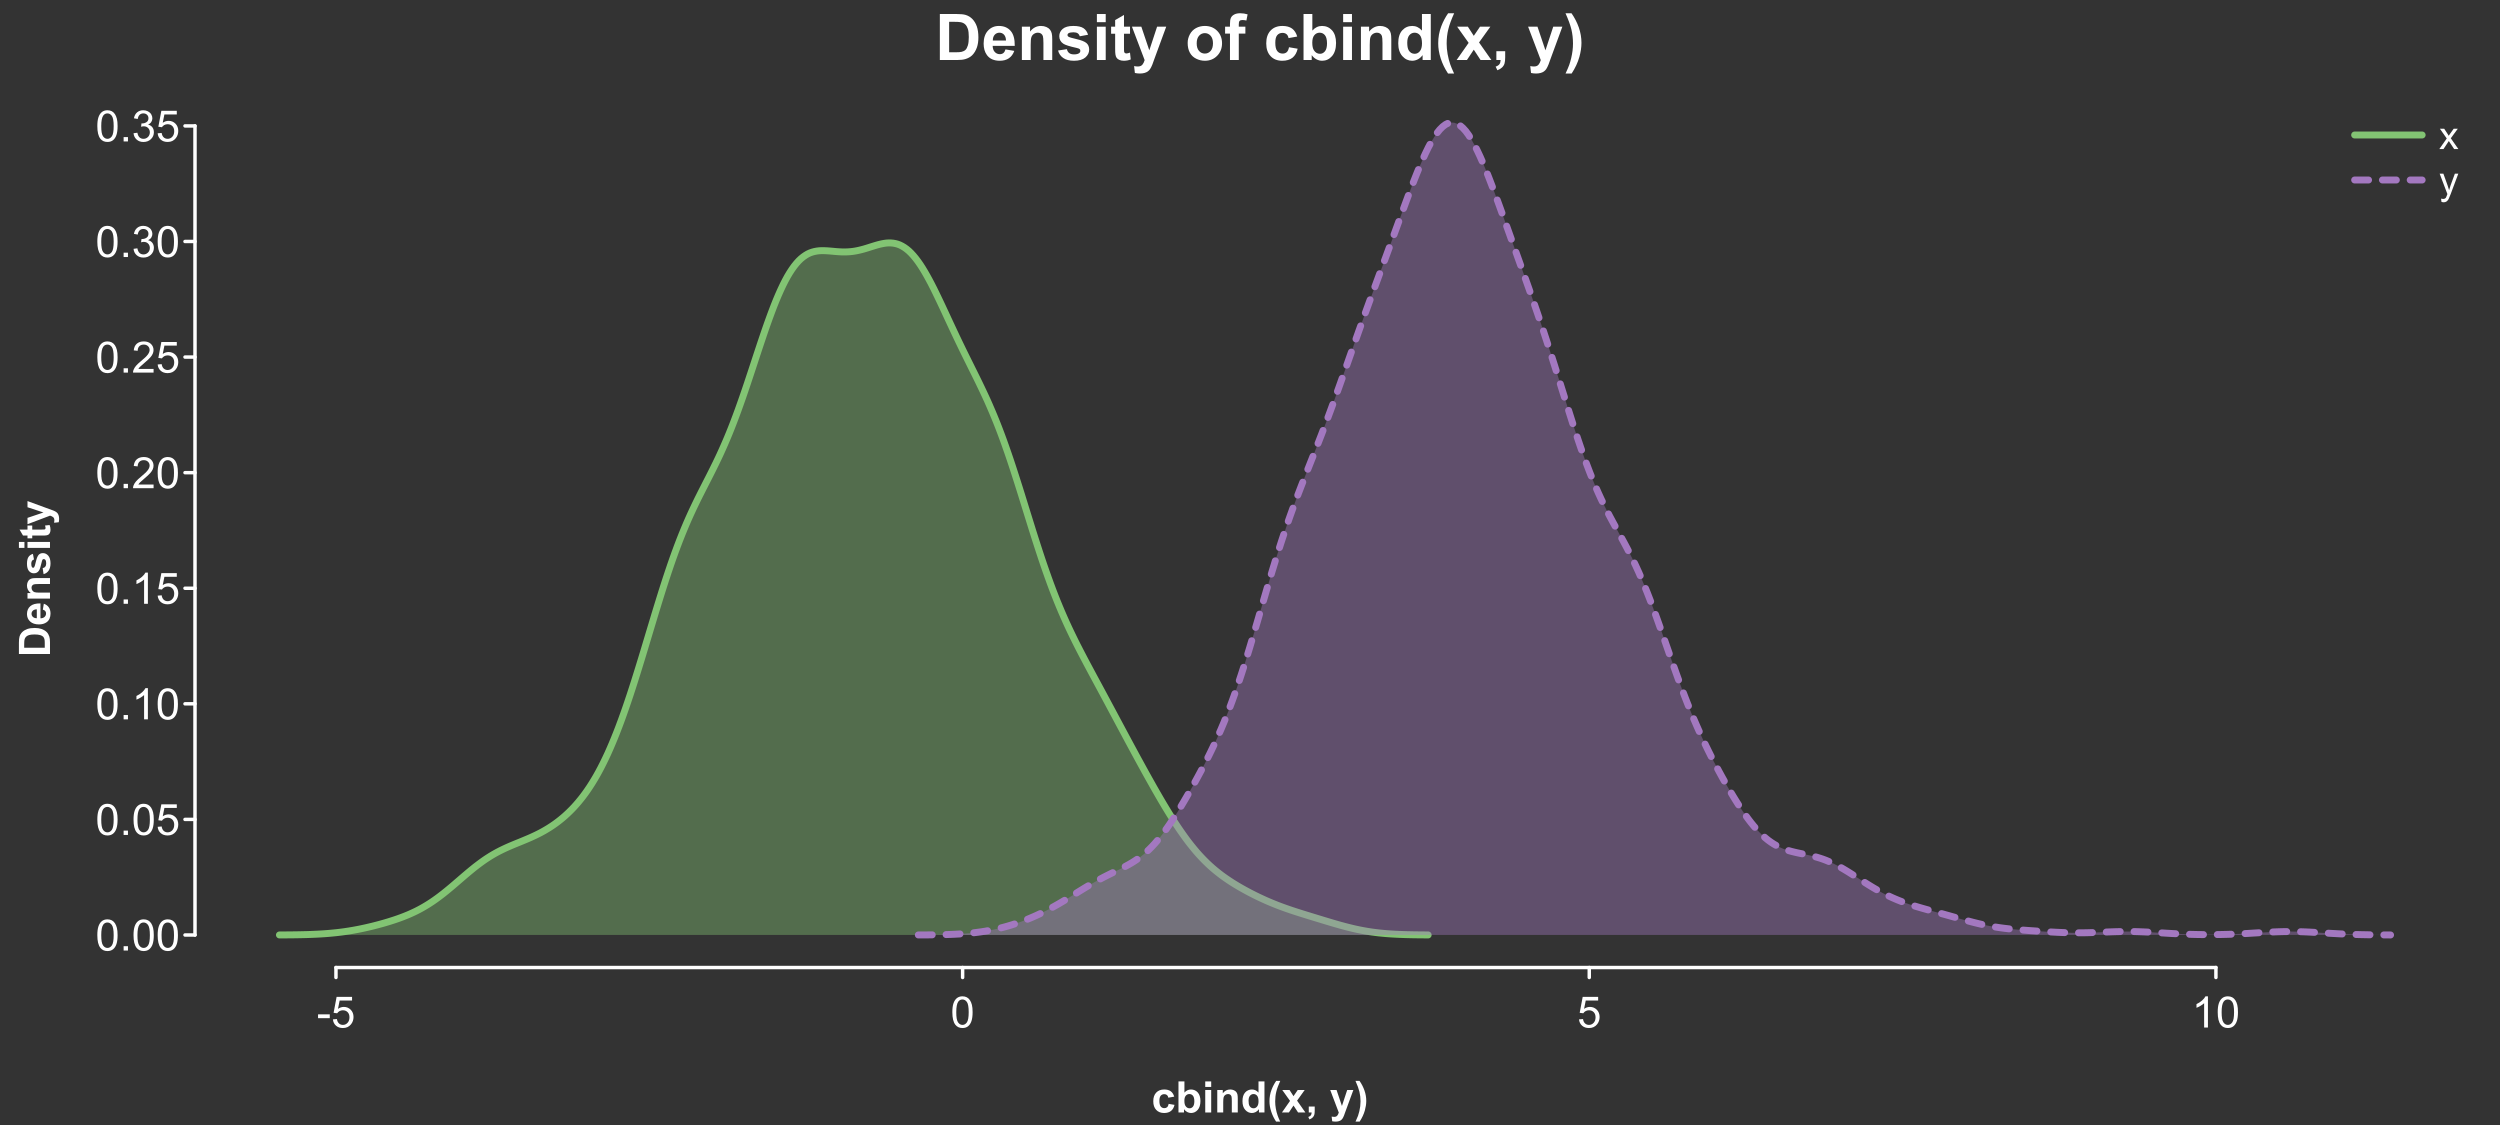 <?xml version="1.0" encoding="UTF-8"?>
<svg xmlns="http://www.w3.org/2000/svg" xmlns:xlink="http://www.w3.org/1999/xlink" width="720pt" height="324pt" viewBox="0 0 720 324" version="1.1">
<rect x="0" y="0" width="720" height="324" fill="#333333" stroke="none"/>
<defs>
<g>
<symbol overflow="visible" id="glyph0-0">
<path style="stroke:none;" d="M 1.562 0 L 1.562 -7.812 L 7.812 -7.812 L 7.812 0 Z M 1.758 -0.195 L 7.617 -0.195 L 7.617 -7.617 L 1.758 -7.617 Z M 1.758 -0.195 "/>
</symbol>
<symbol overflow="visible" id="glyph0-1">
<path style="stroke:none;" d="M 0.398 -2.688 L 0.398 -3.789 L 3.773 -3.789 L 3.773 -2.688 Z M 0.398 -2.688 "/>
</symbol>
<symbol overflow="visible" id="glyph0-2">
<path style="stroke:none;" d="M 0.52 -2.344 L 1.672 -2.441 C 1.754 -1.875 1.953 -1.453 2.266 -1.172 C 2.574 -0.891 2.949 -0.75 3.395 -0.75 C 3.918 -0.75 4.367 -0.949 4.734 -1.348 C 5.102 -1.746 5.285 -2.273 5.285 -2.938 C 5.285 -3.559 5.109 -4.055 4.758 -4.418 C 4.406 -4.777 3.945 -4.957 3.375 -4.961 C 3.02 -4.957 2.699 -4.875 2.414 -4.719 C 2.129 -4.555 1.906 -4.348 1.746 -4.094 L 0.715 -4.23 L 1.582 -8.824 L 6.031 -8.824 L 6.031 -7.777 L 2.461 -7.777 L 1.977 -5.371 C 2.508 -5.742 3.074 -5.93 3.668 -5.934 C 4.449 -5.93 5.105 -5.66 5.645 -5.121 C 6.18 -4.578 6.449 -3.883 6.453 -3.035 C 6.449 -2.223 6.215 -1.52 5.742 -0.934 C 5.168 -0.207 4.383 0.152 3.395 0.152 C 2.574 0.152 1.91 -0.074 1.398 -0.531 C 0.883 -0.984 0.59 -1.59 0.52 -2.344 Z M 0.52 -2.344 "/>
</symbol>
<symbol overflow="visible" id="glyph0-3">
<path style="stroke:none;" d="M 0.52 -4.414 C 0.516 -5.469 0.625 -6.32 0.844 -6.965 C 1.062 -7.609 1.387 -8.105 1.816 -8.457 C 2.246 -8.805 2.785 -8.98 3.438 -8.984 C 3.914 -8.98 4.336 -8.887 4.699 -8.695 C 5.059 -8.5 5.355 -8.219 5.594 -7.859 C 5.828 -7.492 6.016 -7.051 6.152 -6.527 C 6.285 -6.004 6.352 -5.297 6.355 -4.414 C 6.352 -3.359 6.242 -2.512 6.031 -1.871 C 5.812 -1.223 5.492 -0.727 5.062 -0.375 C 4.633 -0.023 4.09 0.152 3.438 0.152 C 2.57 0.152 1.891 -0.156 1.402 -0.773 C 0.809 -1.516 0.516 -2.727 0.52 -4.414 Z M 1.648 -4.414 C 1.645 -2.941 1.816 -1.965 2.164 -1.48 C 2.504 -0.992 2.93 -0.75 3.438 -0.75 C 3.938 -0.75 4.359 -0.992 4.707 -1.48 C 5.051 -1.969 5.227 -2.945 5.227 -4.414 C 5.227 -5.883 5.051 -6.863 4.707 -7.348 C 4.359 -7.832 3.934 -8.074 3.426 -8.074 C 2.918 -8.074 2.516 -7.859 2.215 -7.434 C 1.836 -6.887 1.645 -5.879 1.648 -4.414 Z M 1.648 -4.414 "/>
</symbol>
<symbol overflow="visible" id="glyph0-4">
<path style="stroke:none;" d="M 4.656 0 L 3.559 0 L 3.559 -7 C 3.289 -6.746 2.941 -6.492 2.516 -6.242 C 2.086 -5.988 1.703 -5.801 1.359 -5.676 L 1.359 -6.738 C 1.973 -7.027 2.508 -7.375 2.973 -7.789 C 3.43 -8.195 3.758 -8.594 3.949 -8.984 L 4.656 -8.984 Z M 4.656 0 "/>
</symbol>
<symbol overflow="visible" id="glyph0-5">
<path style="stroke:none;" d="M 1.137 0 L 1.137 -1.25 L 2.387 -1.25 L 2.387 0 Z M 1.137 0 "/>
</symbol>
<symbol overflow="visible" id="glyph0-6">
<path style="stroke:none;" d="M 6.293 -1.055 L 6.293 0 L 0.379 0 C 0.367 -0.266 0.41 -0.52 0.508 -0.762 C 0.656 -1.164 0.898 -1.559 1.23 -1.953 C 1.559 -2.34 2.035 -2.793 2.668 -3.309 C 3.637 -4.102 4.293 -4.734 4.637 -5.203 C 4.977 -5.668 5.148 -6.105 5.152 -6.523 C 5.148 -6.957 4.992 -7.324 4.684 -7.625 C 4.371 -7.922 3.969 -8.074 3.469 -8.074 C 2.938 -8.074 2.512 -7.914 2.195 -7.598 C 1.879 -7.277 1.719 -6.84 1.715 -6.281 L 0.586 -6.398 C 0.664 -7.238 0.953 -7.879 1.457 -8.32 C 1.961 -8.762 2.641 -8.98 3.492 -8.984 C 4.348 -8.98 5.023 -8.742 5.527 -8.27 C 6.027 -7.789 6.281 -7.199 6.281 -6.5 C 6.281 -6.141 6.207 -5.789 6.059 -5.445 C 5.91 -5.094 5.664 -4.73 5.328 -4.352 C 4.984 -3.965 4.422 -3.441 3.637 -2.777 C 2.977 -2.223 2.555 -1.844 2.367 -1.648 C 2.18 -1.449 2.023 -1.254 1.906 -1.055 Z M 6.293 -1.055 "/>
</symbol>
<symbol overflow="visible" id="glyph0-7">
<path style="stroke:none;" d="M 0.523 -2.363 L 1.625 -2.508 C 1.746 -1.883 1.961 -1.434 2.266 -1.16 C 2.566 -0.887 2.938 -0.75 3.375 -0.75 C 3.891 -0.75 4.324 -0.926 4.684 -1.285 C 5.035 -1.641 5.215 -2.086 5.219 -2.617 C 5.215 -3.121 5.051 -3.539 4.723 -3.867 C 4.395 -4.195 3.977 -4.359 3.469 -4.359 C 3.258 -4.359 2.996 -4.316 2.691 -4.234 L 2.812 -5.199 C 2.883 -5.188 2.941 -5.184 2.992 -5.188 C 3.457 -5.184 3.879 -5.309 4.254 -5.555 C 4.629 -5.797 4.816 -6.172 4.816 -6.684 C 4.816 -7.086 4.68 -7.418 4.406 -7.684 C 4.133 -7.945 3.781 -8.078 3.352 -8.082 C 2.922 -8.078 2.562 -7.945 2.281 -7.676 C 1.992 -7.406 1.812 -7.004 1.734 -6.469 L 0.633 -6.664 C 0.766 -7.398 1.07 -7.969 1.551 -8.375 C 2.023 -8.777 2.617 -8.98 3.328 -8.984 C 3.812 -8.98 4.262 -8.875 4.676 -8.668 C 5.086 -8.457 5.398 -8.172 5.617 -7.812 C 5.832 -7.445 5.941 -7.062 5.945 -6.66 C 5.941 -6.27 5.836 -5.918 5.633 -5.602 C 5.422 -5.281 5.117 -5.027 4.711 -4.848 C 5.238 -4.723 5.648 -4.469 5.941 -4.086 C 6.234 -3.695 6.379 -3.215 6.383 -2.645 C 6.379 -1.859 6.094 -1.199 5.527 -0.656 C 4.957 -0.113 4.238 0.156 3.367 0.16 C 2.582 0.156 1.93 -0.074 1.41 -0.543 C 0.891 -1.008 0.594 -1.613 0.523 -2.363 Z M 0.523 -2.363 "/>
</symbol>
<symbol overflow="visible" id="glyph1-0">
<path style="stroke:none;" d="M 1.414 0 L 1.414 -7.062 L 7.062 -7.062 L 7.062 0 Z M 1.59 -0.176 L 6.887 -0.176 L 6.887 -6.887 L 1.59 -6.887 Z M 1.59 -0.176 "/>
</symbol>
<symbol overflow="visible" id="glyph1-1">
<path style="stroke:none;" d="M 0.082 0 L 2.223 -3.047 L 0.242 -5.859 L 1.484 -5.859 L 2.383 -4.484 C 2.551 -4.219 2.688 -4 2.793 -3.828 C 2.953 -4.07 3.102 -4.289 3.238 -4.477 L 4.227 -5.859 L 5.414 -5.859 L 3.387 -3.102 L 5.566 0 L 4.348 0 L 3.145 -1.82 L 2.824 -2.312 L 1.285 0 Z M 0.082 0 "/>
</symbol>
<symbol overflow="visible" id="glyph1-2">
<path style="stroke:none;" d="M 0.699 2.258 L 0.59 1.324 C 0.805 1.383 0.996 1.41 1.16 1.414 C 1.379 1.41 1.555 1.375 1.688 1.301 C 1.82 1.227 1.93 1.121 2.016 0.992 C 2.078 0.891 2.176 0.645 2.316 0.254 C 2.332 0.195 2.363 0.117 2.406 0.012 L 0.184 -5.859 L 1.254 -5.859 L 2.473 -2.465 C 2.629 -2.031 2.77 -1.578 2.898 -1.109 C 3.008 -1.562 3.145 -2.008 3.305 -2.445 L 4.559 -5.859 L 5.551 -5.859 L 3.32 0.098 C 3.082 0.742 2.898 1.188 2.766 1.43 C 2.586 1.758 2.383 1.996 2.156 2.148 C 1.93 2.301 1.656 2.379 1.34 2.379 C 1.148 2.379 0.934 2.336 0.699 2.258 Z M 0.699 2.258 "/>
</symbol>
<symbol overflow="visible" id="glyph2-0">
<path style="stroke:none;" d="M 2.312 0 L 2.312 -11.562 L 11.562 -11.562 L 11.562 0 Z M 2.602 -0.289 L 11.273 -0.289 L 11.273 -11.273 L 2.602 -11.273 Z M 2.602 -0.289 "/>
</symbol>
<symbol overflow="visible" id="glyph2-1">
<path style="stroke:none;" d="M 1.336 -13.242 L 6.223 -13.242 C 7.324 -13.242 8.164 -13.156 8.742 -12.988 C 9.52 -12.758 10.184 -12.352 10.738 -11.77 C 11.289 -11.184 11.711 -10.469 12.004 -9.625 C 12.289 -8.777 12.434 -7.734 12.438 -6.496 C 12.434 -5.402 12.297 -4.461 12.031 -3.676 C 11.695 -2.707 11.223 -1.93 10.613 -1.336 C 10.145 -0.883 9.52 -0.531 8.734 -0.281 C 8.145 -0.094 7.355 0 6.367 0 L 1.336 0 Z M 4.012 -11.004 L 4.012 -2.23 L 6.008 -2.23 C 6.75 -2.227 7.289 -2.27 7.625 -2.359 C 8.055 -2.465 8.414 -2.648 8.703 -2.906 C 8.984 -3.164 9.219 -3.59 9.402 -4.188 C 9.582 -4.777 9.672 -5.586 9.676 -6.613 C 9.672 -7.633 9.582 -8.418 9.402 -8.969 C 9.219 -9.516 8.965 -9.945 8.645 -10.254 C 8.316 -10.559 7.906 -10.766 7.406 -10.875 C 7.031 -10.961 6.297 -11.004 5.211 -11.004 Z M 4.012 -11.004 "/>
</symbol>
<symbol overflow="visible" id="glyph2-2">
<path style="stroke:none;" d="M 6.883 -3.055 L 9.414 -2.629 C 9.086 -1.699 8.57 -0.992 7.871 -0.508 C 7.168 -0.023 6.293 0.215 5.238 0.219 C 3.57 0.215 2.336 -0.328 1.535 -1.418 C 0.902 -2.289 0.586 -3.391 0.586 -4.723 C 0.586 -6.312 1 -7.555 1.832 -8.457 C 2.664 -9.355 3.715 -9.809 4.984 -9.809 C 6.41 -9.809 7.535 -9.336 8.363 -8.395 C 9.184 -7.453 9.578 -6.012 9.547 -4.066 L 3.188 -4.066 C 3.203 -3.312 3.406 -2.727 3.801 -2.309 C 4.191 -1.887 4.68 -1.676 5.266 -1.68 C 5.66 -1.676 5.996 -1.785 6.27 -2.004 C 6.539 -2.223 6.742 -2.57 6.883 -3.055 Z M 7.027 -5.617 C 7.004 -6.348 6.816 -6.906 6.457 -7.293 C 6.098 -7.672 5.656 -7.863 5.141 -7.867 C 4.582 -7.863 4.125 -7.66 3.766 -7.262 C 3.402 -6.855 3.227 -6.309 3.234 -5.617 Z M 7.027 -5.617 "/>
</symbol>
<symbol overflow="visible" id="glyph2-3">
<path style="stroke:none;" d="M 10.055 0 L 7.516 0 L 7.516 -4.895 C 7.512 -5.926 7.457 -6.598 7.352 -6.906 C 7.242 -7.207 7.066 -7.441 6.824 -7.613 C 6.578 -7.777 6.285 -7.863 5.945 -7.867 C 5.504 -7.863 5.109 -7.742 4.762 -7.504 C 4.41 -7.262 4.172 -6.941 4.043 -6.547 C 3.91 -6.148 3.844 -5.414 3.848 -4.344 L 3.848 0 L 1.309 0 L 1.309 -9.594 L 3.668 -9.594 L 3.668 -8.184 C 4.504 -9.266 5.555 -9.809 6.828 -9.809 C 7.383 -9.809 7.895 -9.707 8.363 -9.504 C 8.824 -9.301 9.176 -9.043 9.414 -8.734 C 9.652 -8.418 9.82 -8.062 9.914 -7.668 C 10.008 -7.27 10.055 -6.699 10.055 -5.961 Z M 10.055 0 "/>
</symbol>
<symbol overflow="visible" id="glyph2-4">
<path style="stroke:none;" d="M 0.434 -2.738 L 2.98 -3.125 C 3.086 -2.625 3.305 -2.25 3.641 -2 C 3.969 -1.742 4.434 -1.617 5.031 -1.617 C 5.684 -1.617 6.176 -1.734 6.512 -1.977 C 6.73 -2.141 6.844 -2.367 6.848 -2.656 C 6.844 -2.844 6.785 -3.004 6.668 -3.133 C 6.539 -3.254 6.254 -3.367 5.816 -3.469 C 3.766 -3.918 2.469 -4.328 1.926 -4.707 C 1.164 -5.223 0.785 -5.945 0.785 -6.867 C 0.785 -7.695 1.113 -8.391 1.77 -8.961 C 2.426 -9.523 3.441 -9.809 4.824 -9.809 C 6.133 -9.809 7.109 -9.594 7.75 -9.168 C 8.387 -8.738 8.828 -8.105 9.07 -7.273 L 6.676 -6.828 C 6.57 -7.199 6.379 -7.488 6.094 -7.688 C 5.805 -7.883 5.395 -7.98 4.867 -7.984 C 4.199 -7.98 3.723 -7.887 3.434 -7.707 C 3.238 -7.57 3.141 -7.398 3.145 -7.191 C 3.141 -7.004 3.227 -6.852 3.398 -6.73 C 3.625 -6.559 4.414 -6.32 5.766 -6.016 C 7.117 -5.707 8.062 -5.332 8.602 -4.887 C 9.129 -4.434 9.391 -3.805 9.395 -3 C 9.391 -2.117 9.023 -1.359 8.293 -0.73 C 7.555 -0.098 6.469 0.215 5.031 0.219 C 3.723 0.215 2.688 -0.047 1.926 -0.578 C 1.164 -1.105 0.668 -1.824 0.434 -2.738 Z M 0.434 -2.738 "/>
</symbol>
<symbol overflow="visible" id="glyph2-5">
<path style="stroke:none;" d="M 1.328 -10.895 L 1.328 -13.242 L 3.867 -13.242 L 3.867 -10.895 Z M 1.328 0 L 1.328 -9.594 L 3.867 -9.594 L 3.867 0 Z M 1.328 0 "/>
</symbol>
<symbol overflow="visible" id="glyph2-6">
<path style="stroke:none;" d="M 5.727 -9.594 L 5.727 -7.57 L 3.992 -7.57 L 3.992 -3.703 C 3.988 -2.922 4.008 -2.465 4.043 -2.336 C 4.074 -2.203 4.148 -2.094 4.27 -2.012 C 4.383 -1.926 4.523 -1.887 4.695 -1.887 C 4.93 -1.887 5.273 -1.969 5.719 -2.133 L 5.934 -0.164 C 5.344 0.09 4.676 0.215 3.93 0.219 C 3.469 0.215 3.055 0.141 2.691 -0.012 C 2.32 -0.164 2.051 -0.363 1.883 -0.609 C 1.707 -0.852 1.59 -1.18 1.527 -1.598 C 1.469 -1.891 1.441 -2.488 1.445 -3.387 L 1.445 -7.57 L 0.281 -7.57 L 0.281 -9.594 L 1.445 -9.594 L 1.445 -11.5 L 3.992 -12.98 L 3.992 -9.594 Z M 5.727 -9.594 "/>
</symbol>
<symbol overflow="visible" id="glyph2-7">
<path style="stroke:none;" d="M 0.125 -9.594 L 2.828 -9.594 L 5.121 -2.781 L 7.363 -9.594 L 9.992 -9.594 L 6.602 -0.359 L 6 1.309 C 5.773 1.863 5.559 2.293 5.359 2.59 C 5.156 2.887 4.926 3.125 4.664 3.309 C 4.402 3.492 4.078 3.637 3.699 3.738 C 3.312 3.84 2.883 3.891 2.402 3.895 C 1.914 3.891 1.434 3.84 0.965 3.738 L 0.742 1.754 C 1.137 1.828 1.496 1.867 1.816 1.871 C 2.402 1.867 2.836 1.695 3.125 1.352 C 3.406 1.004 3.625 0.562 3.777 0.027 Z M 0.125 -9.594 "/>
</symbol>
<symbol overflow="visible" id="glyph2-8">
<path style="stroke:none;" d=""/>
</symbol>
<symbol overflow="visible" id="glyph2-9">
<path style="stroke:none;" d="M 0.742 -4.934 C 0.738 -5.773 0.945 -6.586 1.363 -7.379 C 1.777 -8.164 2.367 -8.766 3.129 -9.184 C 3.891 -9.598 4.742 -9.809 5.684 -9.809 C 7.133 -9.809 8.32 -9.336 9.25 -8.395 C 10.176 -7.453 10.641 -6.262 10.641 -4.824 C 10.641 -3.371 10.172 -2.168 9.234 -1.215 C 8.297 -0.258 7.117 0.215 5.699 0.219 C 4.82 0.215 3.98 0.02 3.184 -0.379 C 2.383 -0.773 1.777 -1.355 1.363 -2.125 C 0.945 -2.891 0.738 -3.828 0.742 -4.934 Z M 3.344 -4.797 C 3.34 -3.844 3.566 -3.113 4.02 -2.609 C 4.469 -2.102 5.023 -1.852 5.691 -1.852 C 6.348 -1.852 6.902 -2.102 7.355 -2.609 C 7.801 -3.113 8.027 -3.852 8.031 -4.816 C 8.027 -5.754 7.801 -6.473 7.355 -6.98 C 6.902 -7.484 6.348 -7.738 5.691 -7.742 C 5.023 -7.738 4.469 -7.484 4.02 -6.98 C 3.566 -6.473 3.34 -5.746 3.344 -4.797 Z M 3.344 -4.797 "/>
</symbol>
<symbol overflow="visible" id="glyph2-10">
<path style="stroke:none;" d="M 0.219 -9.594 L 1.625 -9.594 L 1.625 -10.316 C 1.621 -11.121 1.707 -11.723 1.883 -12.121 C 2.051 -12.516 2.367 -12.84 2.832 -13.094 C 3.289 -13.34 3.871 -13.465 4.578 -13.469 C 5.297 -13.465 6.008 -13.355 6.703 -13.145 L 6.359 -11.371 C 5.953 -11.465 5.566 -11.512 5.195 -11.516 C 4.824 -11.512 4.559 -11.426 4.402 -11.258 C 4.238 -11.086 4.16 -10.758 4.164 -10.27 L 4.164 -9.594 L 6.062 -9.594 L 6.062 -7.598 L 4.164 -7.598 L 4.164 0 L 1.625 0 L 1.625 -7.598 L 0.219 -7.598 Z M 0.219 -9.594 "/>
</symbol>
<symbol overflow="visible" id="glyph2-11">
<path style="stroke:none;" d="M 9.691 -6.758 L 7.191 -6.305 C 7.102 -6.805 6.91 -7.18 6.613 -7.434 C 6.312 -7.684 5.926 -7.809 5.457 -7.812 C 4.82 -7.809 4.316 -7.59 3.941 -7.156 C 3.562 -6.719 3.375 -5.992 3.379 -4.969 C 3.375 -3.828 3.566 -3.023 3.953 -2.555 C 4.332 -2.086 4.844 -1.852 5.492 -1.852 C 5.969 -1.852 6.363 -1.988 6.676 -2.262 C 6.98 -2.535 7.199 -3.004 7.324 -3.676 L 9.82 -3.25 C 9.559 -2.105 9.059 -1.242 8.328 -0.656 C 7.59 -0.074 6.605 0.215 5.375 0.219 C 3.969 0.215 2.852 -0.223 2.02 -1.109 C 1.184 -1.992 0.766 -3.219 0.77 -4.789 C 0.766 -6.367 1.184 -7.602 2.023 -8.484 C 2.855 -9.367 3.988 -9.809 5.422 -9.809 C 6.586 -9.809 7.516 -9.555 8.207 -9.055 C 8.895 -8.547 9.391 -7.781 9.691 -6.758 Z M 9.691 -6.758 "/>
</symbol>
<symbol overflow="visible" id="glyph2-12">
<path style="stroke:none;" d="M 1.219 0 L 1.219 -13.242 L 3.758 -13.242 L 3.758 -8.473 C 4.539 -9.363 5.469 -9.809 6.539 -9.809 C 7.707 -9.809 8.672 -9.383 9.438 -8.539 C 10.199 -7.691 10.582 -6.477 10.586 -4.895 C 10.582 -3.254 10.191 -1.992 9.414 -1.109 C 8.633 -0.223 7.688 0.215 6.578 0.219 C 6.027 0.215 5.484 0.082 4.953 -0.191 C 4.418 -0.465 3.961 -0.871 3.578 -1.41 L 3.578 0 Z M 3.738 -5.004 C 3.738 -4.012 3.895 -3.277 4.211 -2.801 C 4.645 -2.125 5.227 -1.785 5.961 -1.789 C 6.516 -1.785 6.992 -2.027 7.391 -2.508 C 7.781 -2.984 7.98 -3.738 7.984 -4.77 C 7.98 -5.863 7.781 -6.652 7.387 -7.141 C 6.988 -7.621 6.48 -7.863 5.863 -7.867 C 5.25 -7.863 4.742 -7.625 4.344 -7.156 C 3.938 -6.68 3.738 -5.965 3.738 -5.004 Z M 3.738 -5.004 "/>
</symbol>
<symbol overflow="visible" id="glyph2-13">
<path style="stroke:none;" d="M 10.125 0 L 7.77 0 L 7.77 -1.41 C 7.375 -0.859 6.91 -0.449 6.379 -0.184 C 5.844 0.086 5.309 0.215 4.77 0.219 C 3.668 0.215 2.723 -0.227 1.938 -1.113 C 1.148 -2.004 0.754 -3.242 0.758 -4.832 C 0.754 -6.457 1.137 -7.691 1.906 -8.539 C 2.668 -9.383 3.637 -9.809 4.805 -9.809 C 5.875 -9.809 6.801 -9.363 7.586 -8.473 L 7.586 -13.242 L 10.125 -13.242 Z M 3.352 -5.004 C 3.352 -3.98 3.492 -3.238 3.777 -2.781 C 4.184 -2.117 4.754 -1.785 5.492 -1.789 C 6.07 -1.785 6.566 -2.035 6.98 -2.531 C 7.387 -3.027 7.594 -3.77 7.598 -4.762 C 7.594 -5.859 7.395 -6.652 7 -7.141 C 6.602 -7.621 6.094 -7.863 5.473 -7.867 C 4.871 -7.863 4.367 -7.625 3.961 -7.148 C 3.555 -6.668 3.352 -5.953 3.352 -5.004 Z M 3.352 -5.004 "/>
</symbol>
<symbol overflow="visible" id="glyph2-14">
<path style="stroke:none;" d="M 5.539 3.895 L 3.793 3.895 C 2.867 2.5 2.168 1.059 1.688 -0.441 C 1.203 -1.938 0.961 -3.391 0.965 -4.797 C 0.961 -6.535 1.258 -8.184 1.859 -9.738 C 2.375 -11.086 3.031 -12.328 3.828 -13.469 L 5.562 -13.469 C 4.734 -11.641 4.168 -10.086 3.863 -8.809 C 3.551 -7.527 3.398 -6.172 3.398 -4.742 C 3.398 -3.75 3.488 -2.738 3.672 -1.707 C 3.855 -0.668 4.105 0.312 4.426 1.246 C 4.633 1.859 5.004 2.742 5.539 3.895 Z M 5.539 3.895 "/>
</symbol>
<symbol overflow="visible" id="glyph2-15">
<path style="stroke:none;" d="M 0.109 0 L 3.566 -4.941 L 0.254 -9.594 L 3.352 -9.594 L 5.051 -6.957 L 6.84 -9.594 L 9.82 -9.594 L 6.566 -5.051 L 10.117 0 L 7 0 L 5.051 -2.973 L 3.082 0 Z M 0.109 0 "/>
</symbol>
<symbol overflow="visible" id="glyph2-16">
<path style="stroke:none;" d="M 1.266 -2.539 L 3.805 -2.539 L 3.805 -0.723 C 3.801 0.012 3.738 0.586 3.613 1.016 C 3.484 1.438 3.246 1.82 2.895 2.156 C 2.543 2.492 2.094 2.758 1.555 2.953 L 1.059 1.906 C 1.566 1.734 1.93 1.504 2.148 1.211 C 2.363 0.914 2.477 0.512 2.492 0 L 1.266 0 Z M 1.266 -2.539 "/>
</symbol>
<symbol overflow="visible" id="glyph2-17">
<path style="stroke:none;" d="M 0.625 3.895 C 1.121 2.82 1.473 1.996 1.68 1.426 C 1.883 0.852 2.074 0.195 2.25 -0.551 C 2.422 -1.297 2.551 -2.004 2.637 -2.68 C 2.723 -3.348 2.766 -4.035 2.766 -4.742 C 2.766 -6.172 2.609 -7.527 2.305 -8.809 C 1.992 -10.086 1.426 -11.641 0.605 -13.469 L 2.332 -13.469 C 3.238 -12.172 3.941 -10.797 4.449 -9.348 C 4.949 -7.895 5.203 -6.426 5.203 -4.934 C 5.203 -3.672 5.004 -2.32 4.605 -0.887 C 4.152 0.73 3.406 2.32 2.375 3.895 Z M 0.625 3.895 "/>
</symbol>
<symbol overflow="visible" id="glyph3-0">
<path style="stroke:none;" d="M 0 -1.562 L -7.812 -1.562 L -7.812 -7.812 L 0 -7.812 Z M -0.195 -1.758 L -0.195 -7.617 L -7.617 -7.617 L -7.617 -1.758 Z M -0.195 -1.758 "/>
</symbol>
<symbol overflow="visible" id="glyph3-1">
<path style="stroke:none;" d="M -8.949 -0.902 L -8.949 -4.207 C -8.945 -4.949 -8.891 -5.516 -8.777 -5.91 C -8.621 -6.43 -8.344 -6.879 -7.953 -7.258 C -7.555 -7.629 -7.07 -7.914 -6.5 -8.113 C -5.926 -8.305 -5.223 -8.402 -4.387 -8.406 C -3.648 -8.402 -3.016 -8.309 -2.484 -8.129 C -1.832 -7.902 -1.305 -7.586 -0.902 -7.172 C -0.598 -6.859 -0.359 -6.434 -0.188 -5.902 C -0.062 -5.5 0 -4.969 0 -4.305 L 0 -0.902 Z M -7.434 -2.711 L -1.508 -2.711 L -1.508 -4.059 C -1.504 -4.562 -1.535 -4.926 -1.594 -5.152 C -1.664 -5.441 -1.785 -5.684 -1.965 -5.879 C -2.137 -6.07 -2.426 -6.23 -2.828 -6.352 C -3.227 -6.473 -3.773 -6.531 -4.469 -6.535 C -5.156 -6.531 -5.688 -6.473 -6.059 -6.352 C -6.43 -6.23 -6.719 -6.059 -6.926 -5.84 C -7.133 -5.617 -7.273 -5.34 -7.348 -5.004 C -7.402 -4.75 -7.43 -4.254 -7.434 -3.523 Z M -7.434 -2.711 "/>
</symbol>
<symbol overflow="visible" id="glyph3-2">
<path style="stroke:none;" d="M -2.062 -4.652 L -1.777 -6.359 C -1.145 -6.137 -0.668 -5.793 -0.344 -5.32 C -0.016 -4.844 0.145 -4.25 0.148 -3.539 C 0.145 -2.41 -0.219 -1.574 -0.957 -1.039 C -1.543 -0.609 -2.289 -0.398 -3.191 -0.398 C -4.266 -0.398 -5.105 -0.676 -5.715 -1.238 C -6.32 -1.797 -6.625 -2.508 -6.629 -3.371 C -6.625 -4.332 -6.309 -5.094 -5.672 -5.652 C -5.035 -6.207 -4.059 -6.473 -2.746 -6.453 L -2.746 -2.156 C -2.234 -2.164 -1.84 -2.301 -1.559 -2.566 C -1.277 -2.832 -1.137 -3.16 -1.137 -3.559 C -1.137 -3.824 -1.207 -4.051 -1.355 -4.234 C -1.496 -4.418 -1.734 -4.559 -2.062 -4.652 Z M -3.797 -4.75 C -4.289 -4.734 -4.664 -4.605 -4.926 -4.363 C -5.184 -4.117 -5.312 -3.82 -5.316 -3.473 C -5.312 -3.094 -5.176 -2.785 -4.906 -2.547 C -4.633 -2.301 -4.266 -2.18 -3.797 -2.184 Z M -3.797 -4.75 "/>
</symbol>
<symbol overflow="visible" id="glyph3-3">
<path style="stroke:none;" d="M 0 -6.793 L 0 -5.078 L -3.309 -5.078 C -4.008 -5.074 -4.461 -5.039 -4.664 -4.969 C -4.867 -4.895 -5.027 -4.773 -5.145 -4.609 C -5.258 -4.441 -5.312 -4.242 -5.316 -4.016 C -5.312 -3.715 -5.23 -3.449 -5.07 -3.215 C -4.906 -2.977 -4.691 -2.816 -4.426 -2.73 C -4.152 -2.645 -3.656 -2.602 -2.938 -2.602 L 0 -2.602 L 0 -0.887 L -6.48 -0.887 L -6.48 -2.477 L -5.531 -2.477 C -6.262 -3.043 -6.625 -3.754 -6.629 -4.613 C -6.625 -4.988 -6.559 -5.336 -6.422 -5.652 C -6.285 -5.961 -6.109 -6.199 -5.902 -6.363 C -5.688 -6.523 -5.449 -6.633 -5.18 -6.699 C -4.91 -6.758 -4.523 -6.789 -4.027 -6.793 Z M 0 -6.793 "/>
</symbol>
<symbol overflow="visible" id="glyph3-4">
<path style="stroke:none;" d="M -1.848 -0.293 L -2.113 -2.016 C -1.773 -2.086 -1.52 -2.234 -1.352 -2.461 C -1.176 -2.684 -1.09 -2.996 -1.094 -3.398 C -1.09 -3.844 -1.172 -4.176 -1.336 -4.402 C -1.449 -4.547 -1.602 -4.621 -1.793 -4.625 C -1.922 -4.621 -2.027 -4.582 -2.117 -4.504 C -2.195 -4.414 -2.273 -4.223 -2.344 -3.93 C -2.648 -2.543 -2.926 -1.668 -3.18 -1.301 C -3.527 -0.785 -4.016 -0.527 -4.641 -0.531 C -5.199 -0.527 -5.668 -0.75 -6.055 -1.195 C -6.434 -1.641 -6.625 -2.328 -6.629 -3.258 C -6.625 -4.145 -6.48 -4.801 -6.195 -5.234 C -5.902 -5.664 -5.477 -5.965 -4.914 -6.129 L -4.613 -4.512 C -4.863 -4.441 -5.059 -4.309 -5.191 -4.117 C -5.324 -3.922 -5.391 -3.645 -5.395 -3.289 C -5.391 -2.836 -5.328 -2.516 -5.207 -2.32 C -5.113 -2.188 -4.996 -2.121 -4.859 -2.125 C -4.734 -2.121 -4.633 -2.18 -4.547 -2.297 C -4.43 -2.449 -4.266 -2.98 -4.062 -3.895 C -3.852 -4.805 -3.598 -5.445 -3.301 -5.812 C -2.992 -6.168 -2.57 -6.344 -2.027 -6.348 C -1.434 -6.344 -0.922 -6.098 -0.492 -5.602 C -0.066 -5.105 0.145 -4.371 0.148 -3.398 C 0.145 -2.516 -0.031 -1.816 -0.391 -1.301 C -0.746 -0.785 -1.23 -0.449 -1.848 -0.293 Z M -1.848 -0.293 "/>
</symbol>
<symbol overflow="visible" id="glyph3-5">
<path style="stroke:none;" d="M -7.359 -0.898 L -8.949 -0.898 L -8.949 -2.613 L -7.359 -2.613 Z M 0 -0.898 L -6.48 -0.898 L -6.48 -2.613 L 0 -2.613 Z M 0 -0.898 "/>
</symbol>
<symbol overflow="visible" id="glyph3-6">
<path style="stroke:none;" d="M -6.48 -3.871 L -5.113 -3.871 L -5.113 -2.699 L -2.504 -2.699 C -1.969 -2.695 -1.66 -2.707 -1.574 -2.73 C -1.484 -2.754 -1.414 -2.805 -1.359 -2.883 C -1.305 -2.961 -1.277 -3.055 -1.277 -3.172 C -1.277 -3.328 -1.332 -3.559 -1.441 -3.863 L -0.109 -4.012 C 0.062 -3.609 0.145 -3.156 0.148 -2.656 C 0.145 -2.344 0.098 -2.066 -0.008 -1.816 C -0.109 -1.566 -0.246 -1.383 -0.41 -1.27 C -0.574 -1.152 -0.797 -1.074 -1.082 -1.031 C -1.277 -0.992 -1.68 -0.973 -2.289 -0.977 L -5.113 -0.977 L -5.113 -0.188 L -6.48 -0.188 L -6.48 -0.977 L -7.77 -0.977 L -8.77 -2.699 L -6.48 -2.699 Z M -6.48 -3.871 "/>
</symbol>
<symbol overflow="visible" id="glyph3-7">
<path style="stroke:none;" d="M -6.48 -0.086 L -6.48 -1.91 L -1.879 -3.461 L -6.48 -4.973 L -6.48 -6.75 L -0.242 -4.461 L 0.887 -4.055 C 1.262 -3.902 1.551 -3.758 1.75 -3.621 C 1.949 -3.484 2.109 -3.328 2.234 -3.152 C 2.355 -2.973 2.453 -2.754 2.523 -2.5 C 2.59 -2.238 2.625 -1.945 2.629 -1.625 C 2.625 -1.289 2.59 -0.965 2.527 -0.652 L 1.184 -0.5 C 1.234 -0.766 1.258 -1.008 1.262 -1.227 C 1.258 -1.621 1.141 -1.918 0.91 -2.109 C 0.676 -2.301 0.379 -2.445 0.02 -2.551 Z M -6.48 -0.086 "/>
</symbol>
<symbol overflow="visible" id="glyph4-0">
<path style="stroke:none;" d="M 1.562 0 L 1.562 -7.812 L 7.812 -7.812 L 7.812 0 Z M 1.758 -0.195 L 7.617 -0.195 L 7.617 -7.617 L 1.758 -7.617 Z M 1.758 -0.195 "/>
</symbol>
<symbol overflow="visible" id="glyph4-1">
<path style="stroke:none;" d="M 6.551 -4.566 L 4.859 -4.262 C 4.797 -4.594 4.668 -4.848 4.469 -5.023 C 4.266 -5.191 4.004 -5.277 3.688 -5.281 C 3.258 -5.277 2.918 -5.129 2.664 -4.836 C 2.406 -4.539 2.277 -4.047 2.281 -3.355 C 2.277 -2.586 2.406 -2.043 2.668 -1.727 C 2.926 -1.406 3.273 -1.246 3.711 -1.25 C 4.031 -1.246 4.297 -1.34 4.508 -1.527 C 4.711 -1.711 4.859 -2.031 4.949 -2.484 L 6.633 -2.195 C 6.457 -1.422 6.121 -0.84 5.625 -0.445 C 5.129 -0.051 4.465 0.145 3.633 0.148 C 2.684 0.145 1.926 -0.152 1.363 -0.75 C 0.797 -1.348 0.516 -2.176 0.52 -3.234 C 0.516 -4.305 0.797 -5.137 1.367 -5.734 C 1.93 -6.328 2.695 -6.625 3.664 -6.629 C 4.449 -6.625 5.078 -6.457 5.543 -6.117 C 6.008 -5.777 6.344 -5.258 6.551 -4.566 Z M 6.551 -4.566 "/>
</symbol>
<symbol overflow="visible" id="glyph4-2">
<path style="stroke:none;" d="M 0.824 0 L 0.824 -8.949 L 2.539 -8.949 L 2.539 -5.727 C 3.062 -6.324 3.691 -6.625 4.418 -6.629 C 5.207 -6.625 5.859 -6.34 6.375 -5.77 C 6.891 -5.195 7.148 -4.375 7.152 -3.309 C 7.148 -2.199 6.887 -1.348 6.363 -0.75 C 5.836 -0.152 5.195 0.145 4.445 0.148 C 4.07 0.145 3.703 0.055 3.348 -0.129 C 2.984 -0.316 2.676 -0.59 2.418 -0.953 L 2.418 0 Z M 2.527 -3.383 C 2.523 -2.707 2.629 -2.211 2.844 -1.891 C 3.137 -1.434 3.531 -1.207 4.027 -1.207 C 4.402 -1.207 4.727 -1.367 4.996 -1.691 C 5.258 -2.016 5.391 -2.527 5.395 -3.223 C 5.391 -3.961 5.258 -4.492 4.992 -4.824 C 4.723 -5.148 4.379 -5.312 3.961 -5.316 C 3.547 -5.312 3.203 -5.152 2.934 -4.836 C 2.66 -4.516 2.523 -4.031 2.527 -3.383 Z M 2.527 -3.383 "/>
</symbol>
<symbol overflow="visible" id="glyph4-3">
<path style="stroke:none;" d="M 0.898 -7.359 L 0.898 -8.949 L 2.613 -8.949 L 2.613 -7.359 Z M 0.898 0 L 0.898 -6.48 L 2.613 -6.48 L 2.613 0 Z M 0.898 0 "/>
</symbol>
<symbol overflow="visible" id="glyph4-4">
<path style="stroke:none;" d="M 6.793 0 L 5.078 0 L 5.078 -3.309 C 5.074 -4.008 5.039 -4.461 4.969 -4.664 C 4.895 -4.867 4.773 -5.027 4.609 -5.145 C 4.441 -5.258 4.242 -5.312 4.016 -5.316 C 3.715 -5.312 3.449 -5.23 3.215 -5.07 C 2.977 -4.906 2.816 -4.691 2.73 -4.426 C 2.645 -4.152 2.602 -3.656 2.602 -2.938 L 2.602 0 L 0.887 0 L 0.887 -6.48 L 2.477 -6.48 L 2.477 -5.531 C 3.043 -6.262 3.754 -6.625 4.613 -6.629 C 4.988 -6.625 5.336 -6.559 5.652 -6.422 C 5.961 -6.285 6.199 -6.109 6.363 -5.902 C 6.523 -5.688 6.633 -5.449 6.699 -5.18 C 6.758 -4.91 6.789 -4.523 6.793 -4.027 Z M 6.793 0 "/>
</symbol>
<symbol overflow="visible" id="glyph4-5">
<path style="stroke:none;" d="M 6.844 0 L 5.25 0 L 5.25 -0.953 C 4.984 -0.582 4.672 -0.305 4.312 -0.125 C 3.953 0.059 3.59 0.145 3.223 0.148 C 2.477 0.145 1.836 -0.152 1.309 -0.75 C 0.773 -1.352 0.508 -2.188 0.512 -3.266 C 0.508 -4.359 0.766 -5.195 1.285 -5.77 C 1.801 -6.34 2.457 -6.625 3.246 -6.629 C 3.969 -6.625 4.594 -6.324 5.125 -5.727 L 5.125 -8.949 L 6.844 -8.949 Z M 2.266 -3.383 C 2.262 -2.688 2.355 -2.188 2.551 -1.879 C 2.824 -1.43 3.211 -1.207 3.711 -1.207 C 4.102 -1.207 4.438 -1.375 4.719 -1.711 C 4.992 -2.047 5.133 -2.547 5.133 -3.215 C 5.133 -3.957 4.996 -4.492 4.73 -4.824 C 4.457 -5.148 4.113 -5.312 3.699 -5.316 C 3.289 -5.312 2.949 -5.152 2.676 -4.828 C 2.398 -4.504 2.262 -4.02 2.266 -3.383 Z M 2.266 -3.383 "/>
</symbol>
<symbol overflow="visible" id="glyph4-6">
<path style="stroke:none;" d="M 3.742 2.629 L 2.562 2.629 C 1.938 1.688 1.465 0.715 1.141 -0.301 C 0.812 -1.309 0.648 -2.289 0.652 -3.242 C 0.648 -4.414 0.852 -5.527 1.258 -6.578 C 1.605 -7.488 2.047 -8.328 2.586 -9.102 L 3.758 -9.102 C 3.195 -7.863 2.812 -6.816 2.609 -5.953 C 2.398 -5.086 2.297 -4.168 2.297 -3.203 C 2.297 -2.535 2.355 -1.852 2.48 -1.152 C 2.602 -0.453 2.773 0.211 2.992 0.844 C 3.129 1.258 3.379 1.852 3.742 2.629 Z M 3.742 2.629 "/>
</symbol>
<symbol overflow="visible" id="glyph4-7">
<path style="stroke:none;" d="M 0.074 0 L 2.41 -3.34 L 0.172 -6.48 L 2.266 -6.48 L 3.41 -4.699 L 4.621 -6.48 L 6.633 -6.48 L 4.438 -3.41 L 6.836 0 L 4.73 0 L 3.41 -2.008 L 2.082 0 Z M 0.074 0 "/>
</symbol>
<symbol overflow="visible" id="glyph4-8">
<path style="stroke:none;" d="M 0.855 -1.715 L 2.57 -1.715 L 2.57 -0.488 C 2.566 0.012 2.523 0.398 2.441 0.688 C 2.352 0.969 2.188 1.227 1.953 1.457 C 1.711 1.684 1.41 1.863 1.051 1.996 L 0.715 1.289 C 1.059 1.172 1.305 1.012 1.453 0.816 C 1.598 0.613 1.672 0.344 1.684 0 L 0.855 0 Z M 0.855 -1.715 "/>
</symbol>
<symbol overflow="visible" id="glyph4-9">
<path style="stroke:none;" d=""/>
</symbol>
<symbol overflow="visible" id="glyph4-10">
<path style="stroke:none;" d="M 0.086 -6.48 L 1.91 -6.48 L 3.461 -1.879 L 4.973 -6.48 L 6.75 -6.48 L 4.461 -0.242 L 4.055 0.887 C 3.902 1.262 3.758 1.551 3.621 1.75 C 3.484 1.949 3.328 2.109 3.152 2.234 C 2.973 2.355 2.754 2.453 2.5 2.523 C 2.238 2.59 1.945 2.625 1.625 2.629 C 1.289 2.625 0.965 2.59 0.652 2.527 L 0.5 1.184 C 0.766 1.234 1.008 1.258 1.227 1.262 C 1.621 1.258 1.918 1.141 2.109 0.91 C 2.301 0.676 2.445 0.379 2.551 0.02 Z M 0.086 -6.48 "/>
</symbol>
<symbol overflow="visible" id="glyph4-11">
<path style="stroke:none;" d="M 0.422 2.629 C 0.758 1.902 0.996 1.348 1.137 0.961 C 1.273 0.574 1.398 0.133 1.52 -0.371 C 1.633 -0.871 1.723 -1.352 1.781 -1.809 C 1.836 -2.262 1.863 -2.727 1.867 -3.203 C 1.863 -4.168 1.758 -5.086 1.555 -5.953 C 1.344 -6.816 0.965 -7.863 0.41 -9.102 L 1.574 -9.102 C 2.188 -8.223 2.664 -7.297 3.004 -6.316 C 3.344 -5.336 3.516 -4.34 3.516 -3.332 C 3.516 -2.48 3.379 -1.57 3.113 -0.598 C 2.805 0.492 2.305 1.566 1.605 2.629 Z M 0.422 2.629 "/>
</symbol>
</g>
</defs>
<g id="surface11">
<path style=" stroke:none;fill-rule:nonzero;fill:rgb(50.98%,76.863%,45.098%);fill-opacity:0.4;" d="M 80.48 269.266 L 81.129 269.262 L 81.773 269.258 L 82.422 269.254 L 83.07 269.246 L 83.719 269.242 L 84.363 269.234 L 85.012 269.227 L 86.309 269.203 L 86.953 269.191 L 88.25 269.16 L 88.895 269.141 L 89.543 269.117 L 90.84 269.062 L 91.484 269.031 L 92.133 268.996 L 92.781 268.957 L 93.43 268.914 L 94.074 268.867 L 94.723 268.816 L 95.371 268.758 L 96.02 268.695 L 96.664 268.629 L 97.312 268.559 L 97.961 268.48 L 98.609 268.398 L 99.254 268.309 L 100.551 268.113 L 101.199 268.004 L 101.844 267.895 L 103.141 267.652 L 103.785 267.523 L 104.434 267.387 L 105.082 267.246 L 105.73 267.102 L 106.375 266.949 L 107.023 266.797 L 107.672 266.637 L 108.32 266.469 L 108.965 266.301 L 109.613 266.125 L 110.262 265.945 L 110.91 265.758 L 111.555 265.566 L 112.203 265.371 L 113.5 264.957 L 114.145 264.738 L 114.793 264.512 L 115.441 264.277 L 116.09 264.031 L 116.734 263.777 L 117.383 263.516 L 118.031 263.238 L 118.676 262.945 L 119.324 262.645 L 119.973 262.328 L 120.621 261.996 L 121.266 261.648 L 121.914 261.285 L 122.562 260.902 L 123.211 260.508 L 123.855 260.098 L 124.504 259.668 L 125.152 259.223 L 125.801 258.758 L 126.445 258.285 L 127.094 257.793 L 127.742 257.289 L 128.391 256.77 L 129.035 256.242 L 129.684 255.703 L 130.332 255.16 L 130.98 254.605 L 131.625 254.051 L 132.922 252.934 L 133.566 252.379 L 134.215 251.828 L 134.863 251.281 L 135.512 250.742 L 136.156 250.215 L 136.805 249.695 L 137.453 249.195 L 138.102 248.707 L 138.746 248.234 L 139.395 247.773 L 140.043 247.332 L 140.691 246.914 L 141.336 246.508 L 141.984 246.121 L 142.633 245.75 L 143.281 245.395 L 143.926 245.059 L 144.574 244.738 L 145.223 244.426 L 145.867 244.129 L 146.516 243.84 L 147.164 243.562 L 147.812 243.289 L 148.457 243.023 L 149.105 242.758 L 149.754 242.496 L 150.402 242.23 L 151.047 241.961 L 151.695 241.691 L 152.344 241.414 L 152.992 241.129 L 153.637 240.832 L 154.285 240.527 L 154.934 240.207 L 155.582 239.879 L 156.227 239.531 L 156.875 239.168 L 157.523 238.785 L 158.172 238.387 L 158.816 237.969 L 159.465 237.531 L 160.113 237.07 L 160.758 236.586 L 161.406 236.078 L 162.055 235.547 L 162.703 234.988 L 163.348 234.398 L 163.996 233.781 L 164.645 233.133 L 165.293 232.457 L 165.938 231.742 L 166.586 230.988 L 167.234 230.199 L 167.883 229.375 L 168.527 228.508 L 169.176 227.594 L 169.824 226.633 L 170.473 225.625 L 171.117 224.57 L 171.766 223.469 L 172.414 222.305 L 173.062 221.086 L 173.707 219.816 L 174.355 218.488 L 175.004 217.109 L 175.648 215.664 L 176.297 214.156 L 176.945 212.594 L 177.594 210.977 L 178.238 209.305 L 178.887 207.57 L 179.535 205.777 L 180.184 203.934 L 180.828 202.047 L 181.477 200.109 L 182.125 198.125 L 182.773 196.102 L 183.418 194.043 L 184.066 191.957 L 184.715 189.844 L 185.363 187.711 L 186.008 185.562 L 187.305 181.25 L 187.953 179.098 L 188.598 176.953 L 189.246 174.832 L 189.895 172.73 L 190.539 170.656 L 191.188 168.613 L 191.836 166.613 L 192.484 164.66 L 193.129 162.754 L 193.777 160.891 L 194.426 159.078 L 195.074 157.332 L 195.719 155.641 L 196.367 154 L 197.016 152.41 L 197.664 150.867 L 198.309 149.387 L 198.957 147.953 L 199.605 146.555 L 200.254 145.195 L 200.898 143.863 L 201.547 142.562 L 202.195 141.281 L 202.844 140.008 L 203.488 138.742 L 204.137 137.477 L 204.785 136.195 L 205.43 134.902 L 206.078 133.586 L 206.727 132.242 L 207.375 130.867 L 208.02 129.441 L 208.668 127.98 L 209.316 126.469 L 209.965 124.918 L 210.609 123.316 L 211.258 121.648 L 211.906 119.938 L 212.555 118.184 L 213.199 116.383 L 213.848 114.543 L 214.496 112.656 L 215.145 110.742 L 215.789 108.805 L 216.438 106.848 L 217.086 104.879 L 217.73 102.91 L 218.379 100.945 L 219.027 98.992 L 219.676 97.062 L 220.32 95.164 L 220.969 93.312 L 221.617 91.508 L 222.266 89.754 L 222.91 88.062 L 223.559 86.441 L 224.207 84.91 L 224.855 83.457 L 225.5 82.086 L 226.148 80.801 L 226.797 79.609 L 227.445 78.527 L 228.09 77.539 L 228.738 76.637 L 229.387 75.828 L 230.035 75.113 L 230.68 74.5 L 231.328 73.973 L 231.977 73.52 L 232.621 73.137 L 233.27 72.836 L 233.918 72.605 L 234.566 72.434 L 235.211 72.309 L 235.859 72.227 L 236.508 72.191 L 237.156 72.188 L 237.801 72.211 L 238.449 72.246 L 239.098 72.297 L 239.746 72.355 L 240.391 72.414 L 241.039 72.469 L 241.688 72.512 L 242.336 72.547 L 242.98 72.562 L 243.629 72.555 L 244.277 72.527 L 244.926 72.48 L 245.57 72.41 L 246.219 72.312 L 246.867 72.191 L 247.512 72.047 L 248.16 71.891 L 248.809 71.715 L 249.457 71.523 L 250.102 71.324 L 250.75 71.117 L 251.398 70.914 L 252.047 70.715 L 252.691 70.527 L 253.34 70.355 L 253.988 70.211 L 254.637 70.09 L 255.281 70 L 255.93 69.961 L 256.578 69.969 L 257.227 70.027 L 257.871 70.141 L 258.52 70.312 L 259.168 70.559 L 259.816 70.883 L 260.461 71.273 L 261.109 71.738 L 261.758 72.277 L 262.402 72.902 L 263.051 73.613 L 263.699 74.395 L 264.348 75.246 L 264.992 76.168 L 265.641 77.172 L 266.289 78.242 L 266.938 79.367 L 267.582 80.543 L 268.23 81.77 L 268.879 83.043 L 269.527 84.355 L 270.172 85.691 L 270.82 87.051 L 271.469 88.43 L 272.117 89.816 L 272.762 91.211 L 273.41 92.605 L 274.059 93.992 L 274.707 95.375 L 275.352 96.746 L 276 98.105 L 276.648 99.449 L 277.293 100.785 L 277.941 102.105 L 278.59 103.418 L 279.238 104.723 L 279.883 106.027 L 280.531 107.328 L 281.18 108.637 L 281.828 109.961 L 282.473 111.301 L 283.121 112.66 L 283.77 114.047 L 284.418 115.461 L 285.062 116.926 L 285.711 118.43 L 286.359 119.977 L 287.008 121.57 L 287.652 123.211 L 288.301 124.918 L 288.949 126.672 L 289.594 128.477 L 290.242 130.324 L 290.891 132.223 L 291.539 134.172 L 292.184 136.156 L 292.832 138.172 L 293.48 140.215 L 294.129 142.277 L 294.773 144.363 L 296.07 148.543 L 296.719 150.625 L 297.363 152.699 L 298.012 154.75 L 298.66 156.773 L 299.309 158.77 L 299.953 160.73 L 300.602 162.652 L 301.25 164.52 L 301.898 166.344 L 302.543 168.125 L 303.191 169.859 L 303.84 171.539 L 304.484 173.164 L 305.133 174.742 L 305.781 176.277 L 306.43 177.77 L 307.074 179.219 L 307.723 180.625 L 308.371 181.996 L 309.02 183.336 L 309.664 184.652 L 310.312 185.941 L 310.961 187.207 L 311.609 188.453 L 312.254 189.691 L 312.902 190.914 L 313.551 192.133 L 314.199 193.34 L 314.844 194.547 L 316.141 196.953 L 316.789 198.152 L 317.434 199.355 L 318.082 200.562 L 318.73 201.766 L 319.375 202.973 L 320.672 205.395 L 321.32 206.602 L 321.965 207.812 L 323.262 210.234 L 323.91 211.441 L 324.555 212.648 L 325.852 215.055 L 326.5 216.254 L 327.145 217.445 L 327.793 218.637 L 329.09 221.004 L 329.734 222.18 L 331.031 224.508 L 331.68 225.66 L 332.324 226.809 L 332.973 227.941 L 333.621 229.066 L 334.266 230.18 L 334.914 231.281 L 335.562 232.367 L 336.211 233.438 L 336.855 234.488 L 337.504 235.523 L 338.152 236.539 L 338.801 237.539 L 339.445 238.508 L 340.094 239.457 L 340.742 240.379 L 341.391 241.281 L 342.035 242.156 L 342.684 243 L 343.332 243.812 L 343.98 244.602 L 344.625 245.367 L 345.273 246.102 L 345.922 246.805 L 346.57 247.484 L 347.215 248.133 L 347.863 248.762 L 348.512 249.363 L 349.156 249.941 L 349.805 250.492 L 350.453 251.023 L 351.102 251.535 L 351.746 252.031 L 352.395 252.504 L 353.043 252.961 L 353.691 253.402 L 354.336 253.832 L 354.984 254.25 L 355.633 254.652 L 356.281 255.043 L 356.926 255.426 L 357.574 255.797 L 358.223 256.16 L 358.871 256.516 L 359.516 256.863 L 360.164 257.203 L 360.812 257.535 L 361.457 257.859 L 362.105 258.176 L 362.754 258.488 L 363.402 258.789 L 364.047 259.086 L 364.695 259.379 L 365.344 259.66 L 365.992 259.934 L 366.637 260.199 L 367.285 260.461 L 367.934 260.719 L 368.582 260.965 L 369.227 261.207 L 369.875 261.441 L 370.523 261.672 L 371.172 261.895 L 371.816 262.117 L 372.465 262.332 L 373.113 262.543 L 373.762 262.75 L 374.406 262.957 L 375.703 263.363 L 376.348 263.562 L 378.293 264.16 L 378.938 264.355 L 379.586 264.555 L 380.234 264.75 L 380.883 264.949 L 381.527 265.145 L 382.824 265.535 L 383.473 265.727 L 384.117 265.918 L 384.766 266.105 L 386.062 266.473 L 386.707 266.648 L 387.355 266.824 L 388.004 266.992 L 388.652 267.152 L 389.297 267.312 L 390.594 267.609 L 391.238 267.746 L 391.887 267.875 L 392.535 268 L 393.184 268.117 L 393.828 268.227 L 394.477 268.328 L 395.125 268.426 L 395.773 268.512 L 396.418 268.594 L 397.066 268.672 L 397.715 268.738 L 398.363 268.801 L 399.008 268.859 L 399.656 268.91 L 400.305 268.957 L 400.953 268.996 L 401.598 269.035 L 402.895 269.098 L 403.543 269.121 L 404.188 269.145 L 405.484 269.184 L 406.129 269.195 L 406.777 269.211 L 407.426 269.223 L 408.074 269.23 L 408.719 269.238 L 409.367 269.246 L 410.016 269.25 L 410.664 269.258 L 411.309 269.262 Z M 80.48 269.266 "/>
<path style="fill:none;stroke-width:2;stroke-linecap:round;stroke-linejoin:round;stroke:rgb(50.98%,76.863%,45.098%);stroke-opacity:1;stroke-miterlimit:10;" d="M 80.48 269.266 L 81.129 269.262 L 81.773 269.258 L 82.422 269.254 L 83.07 269.246 L 83.719 269.242 L 84.363 269.234 L 85.012 269.227 L 86.309 269.203 L 86.953 269.191 L 88.25 269.16 L 88.895 269.141 L 89.543 269.117 L 90.84 269.062 L 91.484 269.031 L 92.133 268.996 L 92.781 268.957 L 93.43 268.914 L 94.074 268.867 L 94.723 268.816 L 95.371 268.758 L 96.02 268.695 L 96.664 268.629 L 97.312 268.559 L 97.961 268.48 L 98.609 268.398 L 99.254 268.309 L 100.551 268.113 L 101.199 268.004 L 101.844 267.895 L 103.141 267.652 L 103.785 267.523 L 104.434 267.387 L 105.082 267.246 L 105.73 267.102 L 106.375 266.949 L 107.023 266.797 L 107.672 266.637 L 108.32 266.469 L 108.965 266.301 L 109.613 266.125 L 110.262 265.945 L 110.91 265.758 L 111.555 265.566 L 112.203 265.371 L 113.5 264.957 L 114.145 264.738 L 114.793 264.512 L 115.441 264.277 L 116.09 264.031 L 116.734 263.777 L 117.383 263.516 L 118.031 263.238 L 118.676 262.945 L 119.324 262.645 L 119.973 262.328 L 120.621 261.996 L 121.266 261.648 L 121.914 261.285 L 122.562 260.902 L 123.211 260.508 L 123.855 260.098 L 124.504 259.668 L 125.152 259.223 L 125.801 258.758 L 126.445 258.285 L 127.094 257.793 L 127.742 257.289 L 128.391 256.77 L 129.035 256.242 L 129.684 255.703 L 130.332 255.16 L 130.98 254.605 L 131.625 254.051 L 132.922 252.934 L 133.566 252.379 L 134.215 251.828 L 134.863 251.281 L 135.512 250.742 L 136.156 250.215 L 136.805 249.695 L 137.453 249.195 L 138.102 248.707 L 138.746 248.234 L 139.395 247.773 L 140.043 247.332 L 140.691 246.914 L 141.336 246.508 L 141.984 246.121 L 142.633 245.75 L 143.281 245.395 L 143.926 245.059 L 144.574 244.738 L 145.223 244.426 L 145.867 244.129 L 146.516 243.84 L 147.164 243.562 L 147.812 243.289 L 148.457 243.023 L 149.105 242.758 L 149.754 242.496 L 150.402 242.23 L 151.047 241.961 L 151.695 241.691 L 152.344 241.414 L 152.992 241.129 L 153.637 240.832 L 154.285 240.527 L 154.934 240.207 L 155.582 239.879 L 156.227 239.531 L 156.875 239.168 L 157.523 238.785 L 158.172 238.387 L 158.816 237.969 L 159.465 237.531 L 160.113 237.07 L 160.758 236.586 L 161.406 236.078 L 162.055 235.547 L 162.703 234.988 L 163.348 234.398 L 163.996 233.781 L 164.645 233.133 L 165.293 232.457 L 165.938 231.742 L 166.586 230.988 L 167.234 230.199 L 167.883 229.375 L 168.527 228.508 L 169.176 227.594 L 169.824 226.633 L 170.473 225.625 L 171.117 224.57 L 171.766 223.469 L 172.414 222.305 L 173.062 221.086 L 173.707 219.816 L 174.355 218.488 L 175.004 217.109 L 175.648 215.664 L 176.297 214.156 L 176.945 212.594 L 177.594 210.977 L 178.238 209.305 L 178.887 207.57 L 179.535 205.777 L 180.184 203.934 L 180.828 202.047 L 181.477 200.109 L 182.125 198.125 L 182.773 196.102 L 183.418 194.043 L 184.066 191.957 L 184.715 189.844 L 185.363 187.711 L 186.008 185.562 L 187.305 181.25 L 187.953 179.098 L 188.598 176.953 L 189.246 174.832 L 189.895 172.73 L 190.539 170.656 L 191.188 168.613 L 191.836 166.613 L 192.484 164.66 L 193.129 162.754 L 193.777 160.891 L 194.426 159.078 L 195.074 157.332 L 195.719 155.641 L 196.367 154 L 197.016 152.41 L 197.664 150.867 L 198.309 149.387 L 198.957 147.953 L 199.605 146.555 L 200.254 145.195 L 200.898 143.863 L 201.547 142.562 L 202.195 141.281 L 202.844 140.008 L 203.488 138.742 L 204.137 137.477 L 204.785 136.195 L 205.43 134.902 L 206.078 133.586 L 206.727 132.242 L 207.375 130.867 L 208.02 129.441 L 208.668 127.98 L 209.316 126.469 L 209.965 124.918 L 210.609 123.316 L 211.258 121.648 L 211.906 119.938 L 212.555 118.184 L 213.199 116.383 L 213.848 114.543 L 214.496 112.656 L 215.145 110.742 L 215.789 108.805 L 216.438 106.848 L 217.086 104.879 L 217.73 102.91 L 218.379 100.945 L 219.027 98.992 L 219.676 97.062 L 220.32 95.164 L 220.969 93.312 L 221.617 91.508 L 222.266 89.754 L 222.91 88.062 L 223.559 86.441 L 224.207 84.91 L 224.855 83.457 L 225.5 82.086 L 226.148 80.801 L 226.797 79.609 L 227.445 78.527 L 228.09 77.539 L 228.738 76.637 L 229.387 75.828 L 230.035 75.113 L 230.68 74.5 L 231.328 73.973 L 231.977 73.52 L 232.621 73.137 L 233.27 72.836 L 233.918 72.605 L 234.566 72.434 L 235.211 72.309 L 235.859 72.227 L 236.508 72.191 L 237.156 72.188 L 237.801 72.211 L 238.449 72.246 L 239.098 72.297 L 239.746 72.355 L 240.391 72.414 L 241.039 72.469 L 241.688 72.512 L 242.336 72.547 L 242.98 72.562 L 243.629 72.555 L 244.277 72.527 L 244.926 72.48 L 245.57 72.41 L 246.219 72.312 L 246.867 72.191 L 247.512 72.047 L 248.16 71.891 L 248.809 71.715 L 249.457 71.523 L 250.102 71.324 L 250.75 71.117 L 251.398 70.914 L 252.047 70.715 L 252.691 70.527 L 253.34 70.355 L 253.988 70.211 L 254.637 70.09 L 255.281 70 L 255.93 69.961 L 256.578 69.969 L 257.227 70.027 L 257.871 70.141 L 258.52 70.312 L 259.168 70.559 L 259.816 70.883 L 260.461 71.273 L 261.109 71.738 L 261.758 72.277 L 262.402 72.902 L 263.051 73.613 L 263.699 74.395 L 264.348 75.246 L 264.992 76.168 L 265.641 77.172 L 266.289 78.242 L 266.938 79.367 L 267.582 80.543 L 268.23 81.77 L 268.879 83.043 L 269.527 84.355 L 270.172 85.691 L 270.82 87.051 L 271.469 88.43 L 272.117 89.816 L 272.762 91.211 L 273.41 92.605 L 274.059 93.992 L 274.707 95.375 L 275.352 96.746 L 276 98.105 L 276.648 99.449 L 277.293 100.785 L 277.941 102.105 L 278.59 103.418 L 279.238 104.723 L 279.883 106.027 L 280.531 107.328 L 281.18 108.637 L 281.828 109.961 L 282.473 111.301 L 283.121 112.66 L 283.77 114.047 L 284.418 115.461 L 285.062 116.926 L 285.711 118.43 L 286.359 119.977 L 287.008 121.57 L 287.652 123.211 L 288.301 124.918 L 288.949 126.672 L 289.594 128.477 L 290.242 130.324 L 290.891 132.223 L 291.539 134.172 L 292.184 136.156 L 292.832 138.172 L 293.48 140.215 L 294.129 142.277 L 294.773 144.363 L 296.07 148.543 L 296.719 150.625 L 297.363 152.699 L 298.012 154.75 L 298.66 156.773 L 299.309 158.77 L 299.953 160.73 L 300.602 162.652 L 301.25 164.52 L 301.898 166.344 L 302.543 168.125 L 303.191 169.859 L 303.84 171.539 L 304.484 173.164 L 305.133 174.742 L 305.781 176.277 L 306.43 177.77 L 307.074 179.219 L 307.723 180.625 L 308.371 181.996 L 309.02 183.336 L 309.664 184.652 L 310.312 185.941 L 310.961 187.207 L 311.609 188.453 L 312.254 189.691 L 312.902 190.914 L 313.551 192.133 L 314.199 193.34 L 314.844 194.547 L 316.141 196.953 L 316.789 198.152 L 317.434 199.355 L 318.082 200.562 L 318.73 201.766 L 319.375 202.973 L 320.672 205.395 L 321.32 206.602 L 321.965 207.812 L 323.262 210.234 L 323.91 211.441 L 324.555 212.648 L 325.852 215.055 L 326.5 216.254 L 327.145 217.445 L 327.793 218.637 L 329.09 221.004 L 329.734 222.18 L 331.031 224.508 L 331.68 225.66 L 332.324 226.809 L 332.973 227.941 L 333.621 229.066 L 334.266 230.18 L 334.914 231.281 L 335.562 232.367 L 336.211 233.438 L 336.855 234.488 L 337.504 235.523 L 338.152 236.539 L 338.801 237.539 L 339.445 238.508 L 340.094 239.457 L 340.742 240.379 L 341.391 241.281 L 342.035 242.156 L 342.684 243 L 343.332 243.812 L 343.98 244.602 L 344.625 245.367 L 345.273 246.102 L 345.922 246.805 L 346.57 247.484 L 347.215 248.133 L 347.863 248.762 L 348.512 249.363 L 349.156 249.941 L 349.805 250.492 L 350.453 251.023 L 351.102 251.535 L 351.746 252.031 L 352.395 252.504 L 353.043 252.961 L 353.691 253.402 L 354.336 253.832 L 354.984 254.25 L 355.633 254.652 L 356.281 255.043 L 356.926 255.426 L 357.574 255.797 L 358.223 256.16 L 358.871 256.516 L 359.516 256.863 L 360.164 257.203 L 360.812 257.535 L 361.457 257.859 L 362.105 258.176 L 362.754 258.488 L 363.402 258.789 L 364.047 259.086 L 364.695 259.379 L 365.344 259.66 L 365.992 259.934 L 366.637 260.199 L 367.285 260.461 L 367.934 260.719 L 368.582 260.965 L 369.227 261.207 L 369.875 261.441 L 370.523 261.672 L 371.172 261.895 L 371.816 262.117 L 372.465 262.332 L 373.113 262.543 L 373.762 262.75 L 374.406 262.957 L 375.703 263.363 L 376.348 263.562 L 378.293 264.16 L 378.938 264.355 L 379.586 264.555 L 380.234 264.75 L 380.883 264.949 L 381.527 265.145 L 382.824 265.535 L 383.473 265.727 L 384.117 265.918 L 384.766 266.105 L 386.062 266.473 L 386.707 266.648 L 387.355 266.824 L 388.004 266.992 L 388.652 267.152 L 389.297 267.312 L 390.594 267.609 L 391.238 267.746 L 391.887 267.875 L 392.535 268 L 393.184 268.117 L 393.828 268.227 L 394.477 268.328 L 395.125 268.426 L 395.773 268.512 L 396.418 268.594 L 397.066 268.672 L 397.715 268.738 L 398.363 268.801 L 399.008 268.859 L 399.656 268.91 L 400.305 268.957 L 400.953 268.996 L 401.598 269.035 L 402.895 269.098 L 403.543 269.121 L 404.188 269.145 L 405.484 269.184 L 406.129 269.195 L 406.777 269.211 L 407.426 269.223 L 408.074 269.23 L 408.719 269.238 L 409.367 269.246 L 410.016 269.25 L 410.664 269.258 L 411.309 269.262 "/>
<path style=" stroke:none;fill-rule:nonzero;fill:rgb(63.922%,47.059%,75.294%);fill-opacity:0.4;" d="M 264.48 269.266 L 265.309 269.262 L 266.141 269.258 L 266.969 269.254 L 267.797 269.246 L 268.629 269.234 L 269.457 269.223 L 270.289 269.211 L 271.117 269.191 L 271.949 269.172 L 272.777 269.148 L 273.605 269.121 L 274.438 269.086 L 275.266 269.047 L 276.098 269 L 276.926 268.949 L 277.754 268.891 L 278.586 268.82 L 279.414 268.742 L 280.246 268.656 L 281.074 268.562 L 281.902 268.453 L 282.734 268.336 L 283.562 268.207 L 284.395 268.062 L 285.223 267.91 L 286.055 267.742 L 286.883 267.566 L 287.711 267.375 L 288.543 267.168 L 289.371 266.949 L 290.203 266.715 L 291.031 266.469 L 291.859 266.207 L 292.691 265.938 L 293.52 265.648 L 294.352 265.348 L 295.18 265.031 L 296.012 264.703 L 296.84 264.359 L 297.668 264.004 L 298.5 263.633 L 299.328 263.246 L 300.16 262.844 L 300.988 262.43 L 301.816 262.004 L 302.648 261.562 L 303.477 261.105 L 304.309 260.641 L 305.137 260.16 L 305.969 259.672 L 306.797 259.176 L 307.625 258.672 L 308.457 258.16 L 309.285 257.648 L 310.117 257.133 L 310.945 256.617 L 311.773 256.109 L 312.605 255.602 L 313.434 255.105 L 314.266 254.617 L 315.094 254.137 L 315.926 253.672 L 316.754 253.223 L 317.582 252.781 L 318.414 252.352 L 319.242 251.934 L 320.074 251.523 L 321.73 250.711 L 322.562 250.301 L 323.391 249.883 L 324.223 249.453 L 325.051 249 L 325.879 248.52 L 326.711 248 L 327.539 247.445 L 328.371 246.844 L 329.199 246.191 L 330.031 245.488 L 330.859 244.727 L 331.688 243.895 L 332.52 243.004 L 333.348 242.047 L 334.18 241.035 L 335.008 239.961 L 335.836 238.836 L 336.668 237.652 L 337.496 236.414 L 338.328 235.133 L 339.156 233.812 L 339.988 232.457 L 340.816 231.07 L 341.645 229.656 L 342.477 228.211 L 343.305 226.742 L 344.137 225.25 L 344.965 223.73 L 345.793 222.188 L 346.625 220.613 L 347.453 219 L 348.285 217.34 L 349.113 215.629 L 349.945 213.867 L 350.773 212.043 L 351.602 210.148 L 352.434 208.184 L 353.262 206.125 L 354.094 203.973 L 354.922 201.738 L 355.75 199.414 L 356.582 197.004 L 357.41 194.508 L 358.242 191.926 L 359.07 189.262 L 359.902 186.535 L 360.73 183.762 L 361.559 180.945 L 362.391 178.102 L 363.219 175.242 L 364.051 172.387 L 364.879 169.551 L 365.707 166.742 L 366.539 163.977 L 367.367 161.262 L 368.199 158.605 L 369.027 156.02 L 369.855 153.512 L 370.688 151.07 L 371.516 148.699 L 372.348 146.387 L 373.176 144.137 L 374.008 141.934 L 374.836 139.781 L 375.664 137.66 L 376.496 135.555 L 377.324 133.461 L 378.156 131.363 L 378.984 129.262 L 379.812 127.141 L 380.645 124.992 L 381.473 122.816 L 382.305 120.613 L 383.133 118.379 L 383.965 116.113 L 384.793 113.824 L 385.621 111.508 L 386.453 109.172 L 387.281 106.824 L 388.113 104.473 L 389.77 99.762 L 390.602 97.418 L 391.43 95.086 L 392.262 92.766 L 393.09 90.461 L 393.922 88.172 L 394.75 85.891 L 395.578 83.625 L 396.41 81.367 L 397.238 79.113 L 398.07 76.859 L 399.727 72.344 L 400.559 70.078 L 401.387 67.805 L 402.219 65.527 L 403.047 63.25 L 403.879 60.977 L 404.707 58.715 L 405.535 56.473 L 406.367 54.258 L 407.195 52.094 L 408.027 49.992 L 408.855 47.965 L 409.684 46.031 L 410.516 44.199 L 411.344 42.488 L 412.176 40.93 L 413.004 39.547 L 413.832 38.336 L 414.664 37.309 L 415.492 36.48 L 416.324 35.852 L 417.152 35.434 L 417.984 35.281 L 418.812 35.348 L 419.641 35.633 L 420.473 36.133 L 421.301 36.844 L 422.133 37.758 L 422.961 38.883 L 423.789 40.207 L 424.621 41.695 L 425.449 43.332 L 426.281 45.102 L 427.109 46.992 L 427.941 48.988 L 428.77 51.086 L 429.598 53.25 L 430.43 55.465 L 431.258 57.723 L 432.09 60.008 L 432.918 62.316 L 433.746 64.633 L 434.578 66.957 L 435.406 69.281 L 436.238 71.609 L 437.066 73.934 L 437.898 76.258 L 438.727 78.586 L 439.555 80.922 L 440.387 83.273 L 441.215 85.645 L 442.047 88.039 L 442.875 90.457 L 443.703 92.91 L 444.535 95.398 L 445.363 97.926 L 446.195 100.488 L 447.023 103.082 L 447.855 105.703 L 448.684 108.352 L 449.512 111.012 L 450.344 113.676 L 451.172 116.336 L 452.004 118.973 L 452.832 121.582 L 453.66 124.148 L 454.492 126.66 L 455.32 129.105 L 456.152 131.461 L 456.98 133.738 L 457.809 135.922 L 458.641 138.016 L 459.469 140.012 L 460.301 141.922 L 461.129 143.723 L 461.961 145.449 L 462.789 147.102 L 463.617 148.703 L 464.449 150.254 L 465.277 151.777 L 466.109 153.285 L 466.938 154.797 L 467.766 156.324 L 468.598 157.891 L 469.426 159.5 L 470.258 161.168 L 471.086 162.902 L 471.918 164.727 L 472.746 166.629 L 473.574 168.609 L 474.406 170.668 L 475.234 172.801 L 476.066 175.004 L 476.895 177.27 L 477.723 179.59 L 478.555 181.941 L 479.383 184.316 L 480.215 186.703 L 481.043 189.086 L 481.875 191.453 L 482.703 193.789 L 483.531 196.082 L 484.363 198.332 L 485.191 200.527 L 486.023 202.664 L 486.852 204.742 L 487.68 206.746 L 488.512 208.688 L 489.34 210.562 L 490.172 212.387 L 491 214.152 L 491.832 215.871 L 492.66 217.543 L 493.488 219.164 L 494.32 220.75 L 495.148 222.301 L 495.98 223.82 L 496.809 225.305 L 497.637 226.758 L 498.469 228.176 L 499.297 229.559 L 500.129 230.898 L 500.957 232.199 L 501.785 233.453 L 502.617 234.656 L 503.445 235.809 L 504.277 236.891 L 505.105 237.91 L 505.938 238.863 L 506.766 239.75 L 507.594 240.57 L 508.426 241.32 L 509.254 241.992 L 510.086 242.59 L 510.914 243.125 L 511.742 243.598 L 512.574 244.012 L 513.402 244.375 L 514.234 244.691 L 515.062 244.957 L 515.895 245.191 L 516.723 245.398 L 517.551 245.59 L 518.383 245.766 L 519.211 245.934 L 520.043 246.105 L 520.871 246.281 L 521.699 246.473 L 522.531 246.68 L 523.359 246.91 L 524.191 247.16 L 525.02 247.441 L 525.852 247.754 L 526.68 248.098 L 527.508 248.469 L 528.34 248.867 L 529.168 249.293 L 530 249.746 L 530.828 250.219 L 531.656 250.715 L 532.488 251.227 L 533.316 251.75 L 534.148 252.281 L 534.977 252.816 L 535.809 253.352 L 536.637 253.883 L 537.465 254.41 L 538.297 254.93 L 539.125 255.438 L 539.957 255.93 L 540.785 256.406 L 541.613 256.867 L 542.445 257.305 L 543.273 257.727 L 544.105 258.129 L 544.934 258.512 L 545.762 258.875 L 546.594 259.223 L 547.422 259.551 L 548.254 259.859 L 549.082 260.156 L 549.914 260.441 L 550.742 260.715 L 551.57 260.977 L 552.402 261.227 L 553.23 261.469 L 554.062 261.707 L 554.891 261.941 L 555.719 262.172 L 556.551 262.402 L 557.379 262.629 L 558.211 262.859 L 559.039 263.086 L 559.871 263.312 L 561.527 263.773 L 562.359 264.008 L 563.188 264.238 L 564.02 264.473 L 565.676 264.934 L 566.508 265.156 L 567.336 265.379 L 568.168 265.598 L 568.996 265.805 L 569.828 266.008 L 570.656 266.199 L 571.484 266.383 L 572.316 266.555 L 573.145 266.715 L 573.977 266.867 L 574.805 267.004 L 575.633 267.129 L 576.465 267.246 L 577.293 267.355 L 578.125 267.453 L 578.953 267.543 L 579.785 267.625 L 580.613 267.699 L 581.441 267.77 L 582.273 267.836 L 583.102 267.898 L 583.934 267.961 L 584.762 268.02 L 585.59 268.074 L 586.422 268.133 L 587.25 268.188 L 588.082 268.242 L 588.91 268.297 L 589.738 268.348 L 590.57 268.398 L 591.398 268.445 L 592.23 268.488 L 593.059 268.527 L 593.891 268.562 L 594.719 268.594 L 595.547 268.617 L 596.379 268.637 L 597.207 268.648 L 598.039 268.656 L 599.695 268.648 L 600.527 268.637 L 601.355 268.617 L 602.188 268.594 L 603.016 268.566 L 603.848 268.535 L 604.676 268.504 L 605.504 268.469 L 606.336 268.434 L 607.164 268.402 L 607.996 268.371 L 608.824 268.344 L 609.652 268.32 L 610.484 268.301 L 611.312 268.285 L 612.145 268.281 L 612.973 268.281 L 613.805 268.285 L 614.633 268.297 L 615.461 268.316 L 616.293 268.344 L 617.121 268.375 L 617.953 268.41 L 619.609 268.496 L 620.441 268.547 L 621.27 268.594 L 622.102 268.645 L 622.93 268.695 L 623.762 268.75 L 624.59 268.797 L 625.418 268.848 L 626.25 268.891 L 627.078 268.938 L 627.91 268.977 L 629.566 269.047 L 630.398 269.074 L 631.227 269.102 L 632.059 269.121 L 632.887 269.141 L 633.715 269.152 L 634.547 269.164 L 635.375 269.168 L 636.207 269.172 L 637.035 269.168 L 637.867 269.164 L 639.523 269.141 L 640.355 269.121 L 641.184 269.102 L 642.016 269.078 L 643.672 269.016 L 644.504 268.977 L 645.332 268.938 L 646.164 268.895 L 646.992 268.848 L 647.824 268.801 L 649.48 268.699 L 650.312 268.648 L 651.141 268.598 L 651.973 268.547 L 652.801 268.5 L 653.629 268.457 L 654.461 268.414 L 655.289 268.379 L 656.121 268.348 L 656.949 268.324 L 657.781 268.305 L 658.609 268.293 L 659.438 268.289 L 660.27 268.289 L 661.098 268.301 L 661.93 268.32 L 662.758 268.344 L 663.586 268.371 L 664.418 268.406 L 665.246 268.445 L 666.078 268.492 L 666.906 268.539 L 667.738 268.59 L 669.395 268.691 L 670.227 268.742 L 671.055 268.793 L 671.887 268.84 L 673.543 268.934 L 674.375 268.973 L 675.203 269.012 L 676.035 269.051 L 676.863 269.082 L 677.691 269.109 L 678.523 269.137 L 679.352 269.16 L 680.184 269.18 L 681.012 269.195 L 681.844 269.211 L 683.5 269.234 L 684.332 269.242 L 685.16 269.25 L 685.992 269.258 L 687.648 269.266 L 688.48 269.27 Z M 264.48 269.266 "/>
<path style="fill:none;stroke-width:2;stroke-linecap:round;stroke-linejoin:round;stroke:rgb(63.922%,47.059%,75.294%);stroke-opacity:1;stroke-dasharray:4,4;stroke-miterlimit:10;" d="M 264.48 269.266 L 265.309 269.262 L 266.141 269.258 L 266.969 269.254 L 267.797 269.246 L 268.629 269.234 L 269.457 269.223 L 270.289 269.211 L 271.117 269.191 L 271.949 269.172 L 272.777 269.148 L 273.605 269.121 L 274.438 269.086 L 275.266 269.047 L 276.098 269 L 276.926 268.949 L 277.754 268.891 L 278.586 268.82 L 279.414 268.742 L 280.246 268.656 L 281.074 268.562 L 281.902 268.453 L 282.734 268.336 L 283.562 268.207 L 284.395 268.062 L 285.223 267.91 L 286.055 267.742 L 286.883 267.566 L 287.711 267.375 L 288.543 267.168 L 289.371 266.949 L 290.203 266.715 L 291.031 266.469 L 291.859 266.207 L 292.691 265.938 L 293.52 265.648 L 294.352 265.348 L 295.18 265.031 L 296.012 264.703 L 296.84 264.359 L 297.668 264.004 L 298.5 263.633 L 299.328 263.246 L 300.16 262.844 L 300.988 262.43 L 301.816 262.004 L 302.648 261.562 L 303.477 261.105 L 304.309 260.641 L 305.137 260.16 L 305.969 259.672 L 306.797 259.176 L 307.625 258.672 L 308.457 258.16 L 309.285 257.648 L 310.117 257.133 L 310.945 256.617 L 311.773 256.109 L 312.605 255.602 L 313.434 255.105 L 314.266 254.617 L 315.094 254.137 L 315.926 253.672 L 316.754 253.223 L 317.582 252.781 L 318.414 252.352 L 319.242 251.934 L 320.074 251.523 L 321.73 250.711 L 322.562 250.301 L 323.391 249.883 L 324.223 249.453 L 325.051 249 L 325.879 248.52 L 326.711 248 L 327.539 247.445 L 328.371 246.844 L 329.199 246.191 L 330.031 245.488 L 330.859 244.727 L 331.688 243.895 L 332.52 243.004 L 333.348 242.047 L 334.18 241.035 L 335.008 239.961 L 335.836 238.836 L 336.668 237.652 L 337.496 236.414 L 338.328 235.133 L 339.156 233.812 L 339.988 232.457 L 340.816 231.07 L 341.645 229.656 L 342.477 228.211 L 343.305 226.742 L 344.137 225.25 L 344.965 223.73 L 345.793 222.188 L 346.625 220.613 L 347.453 219 L 348.285 217.34 L 349.113 215.629 L 349.945 213.867 L 350.773 212.043 L 351.602 210.148 L 352.434 208.184 L 353.262 206.125 L 354.094 203.973 L 354.922 201.738 L 355.75 199.414 L 356.582 197.004 L 357.41 194.508 L 358.242 191.926 L 359.07 189.262 L 359.902 186.535 L 360.73 183.762 L 361.559 180.945 L 362.391 178.102 L 363.219 175.242 L 364.051 172.387 L 364.879 169.551 L 365.707 166.742 L 366.539 163.977 L 367.367 161.262 L 368.199 158.605 L 369.027 156.02 L 369.855 153.512 L 370.688 151.07 L 371.516 148.699 L 372.348 146.387 L 373.176 144.137 L 374.008 141.934 L 374.836 139.781 L 375.664 137.66 L 376.496 135.555 L 377.324 133.461 L 378.156 131.363 L 378.984 129.262 L 379.812 127.141 L 380.645 124.992 L 381.473 122.816 L 382.305 120.613 L 383.133 118.379 L 383.965 116.113 L 384.793 113.824 L 385.621 111.508 L 386.453 109.172 L 387.281 106.824 L 388.113 104.473 L 389.77 99.762 L 390.602 97.418 L 391.43 95.086 L 392.262 92.766 L 393.09 90.461 L 393.922 88.172 L 394.75 85.891 L 395.578 83.625 L 396.41 81.367 L 397.238 79.113 L 398.07 76.859 L 399.727 72.344 L 400.559 70.078 L 401.387 67.805 L 402.219 65.527 L 403.047 63.25 L 403.879 60.977 L 404.707 58.715 L 405.535 56.473 L 406.367 54.258 L 407.195 52.094 L 408.027 49.992 L 408.855 47.965 L 409.684 46.031 L 410.516 44.199 L 411.344 42.488 L 412.176 40.93 L 413.004 39.547 L 413.832 38.336 L 414.664 37.309 L 415.492 36.48 L 416.324 35.852 L 417.152 35.434 L 417.984 35.281 L 418.812 35.348 L 419.641 35.633 L 420.473 36.133 L 421.301 36.844 L 422.133 37.758 L 422.961 38.883 L 423.789 40.207 L 424.621 41.695 L 425.449 43.332 L 426.281 45.102 L 427.109 46.992 L 427.941 48.988 L 428.77 51.086 L 429.598 53.25 L 430.43 55.465 L 431.258 57.723 L 432.09 60.008 L 432.918 62.316 L 433.746 64.633 L 434.578 66.957 L 435.406 69.281 L 436.238 71.609 L 437.066 73.934 L 437.898 76.258 L 438.727 78.586 L 439.555 80.922 L 440.387 83.273 L 441.215 85.645 L 442.047 88.039 L 442.875 90.457 L 443.703 92.91 L 444.535 95.398 L 445.363 97.926 L 446.195 100.488 L 447.023 103.082 L 447.855 105.703 L 448.684 108.352 L 449.512 111.012 L 450.344 113.676 L 451.172 116.336 L 452.004 118.973 L 452.832 121.582 L 453.66 124.148 L 454.492 126.66 L 455.32 129.105 L 456.152 131.461 L 456.98 133.738 L 457.809 135.922 L 458.641 138.016 L 459.469 140.012 L 460.301 141.922 L 461.129 143.723 L 461.961 145.449 L 462.789 147.102 L 463.617 148.703 L 464.449 150.254 L 465.277 151.777 L 466.109 153.285 L 466.938 154.797 L 467.766 156.324 L 468.598 157.891 L 469.426 159.5 L 470.258 161.168 L 471.086 162.902 L 471.918 164.727 L 472.746 166.629 L 473.574 168.609 L 474.406 170.668 L 475.234 172.801 L 476.066 175.004 L 476.895 177.27 L 477.723 179.59 L 478.555 181.941 L 479.383 184.316 L 480.215 186.703 L 481.043 189.086 L 481.875 191.453 L 482.703 193.789 L 483.531 196.082 L 484.363 198.332 L 485.191 200.527 L 486.023 202.664 L 486.852 204.742 L 487.68 206.746 L 488.512 208.688 L 489.34 210.562 L 490.172 212.387 L 491 214.152 L 491.832 215.871 L 492.66 217.543 L 493.488 219.164 L 494.32 220.75 L 495.148 222.301 L 495.98 223.82 L 496.809 225.305 L 497.637 226.758 L 498.469 228.176 L 499.297 229.559 L 500.129 230.898 L 500.957 232.199 L 501.785 233.453 L 502.617 234.656 L 503.445 235.809 L 504.277 236.891 L 505.105 237.91 L 505.938 238.863 L 506.766 239.75 L 507.594 240.57 L 508.426 241.32 L 509.254 241.992 L 510.086 242.59 L 510.914 243.125 L 511.742 243.598 L 512.574 244.012 L 513.402 244.375 L 514.234 244.691 L 515.062 244.957 L 515.895 245.191 L 516.723 245.398 L 517.551 245.59 L 518.383 245.766 L 519.211 245.934 L 520.043 246.105 L 520.871 246.281 L 521.699 246.473 L 522.531 246.68 L 523.359 246.91 L 524.191 247.16 L 525.02 247.441 L 525.852 247.754 L 526.68 248.098 L 527.508 248.469 L 528.34 248.867 L 529.168 249.293 L 530 249.746 L 530.828 250.219 L 531.656 250.715 L 532.488 251.227 L 533.316 251.75 L 534.148 252.281 L 534.977 252.816 L 535.809 253.352 L 536.637 253.883 L 537.465 254.41 L 538.297 254.93 L 539.125 255.438 L 539.957 255.93 L 540.785 256.406 L 541.613 256.867 L 542.445 257.305 L 543.273 257.727 L 544.105 258.129 L 544.934 258.512 L 545.762 258.875 L 546.594 259.223 L 547.422 259.551 L 548.254 259.859 L 549.082 260.156 L 549.914 260.441 L 550.742 260.715 L 551.57 260.977 L 552.402 261.227 L 553.23 261.469 L 554.062 261.707 L 554.891 261.941 L 555.719 262.172 L 556.551 262.402 L 557.379 262.629 L 558.211 262.859 L 559.039 263.086 L 559.871 263.312 L 561.527 263.773 L 562.359 264.008 L 563.188 264.238 L 564.02 264.473 L 565.676 264.934 L 566.508 265.156 L 567.336 265.379 L 568.168 265.598 L 568.996 265.805 L 569.828 266.008 L 570.656 266.199 L 571.484 266.383 L 572.316 266.555 L 573.145 266.715 L 573.977 266.867 L 574.805 267.004 L 575.633 267.129 L 576.465 267.246 L 577.293 267.355 L 578.125 267.453 L 578.953 267.543 L 579.785 267.625 L 580.613 267.699 L 581.441 267.77 L 582.273 267.836 L 583.102 267.898 L 583.934 267.961 L 584.762 268.02 L 585.59 268.074 L 586.422 268.133 L 587.25 268.188 L 588.082 268.242 L 588.91 268.297 L 589.738 268.348 L 590.57 268.398 L 591.398 268.445 L 592.23 268.488 L 593.059 268.527 L 593.891 268.562 L 594.719 268.594 L 595.547 268.617 L 596.379 268.637 L 597.207 268.648 L 598.039 268.656 L 599.695 268.648 L 600.527 268.637 L 601.355 268.617 L 602.188 268.594 L 603.016 268.566 L 603.848 268.535 L 604.676 268.504 L 605.504 268.469 L 606.336 268.434 L 607.164 268.402 L 607.996 268.371 L 608.824 268.344 L 609.652 268.32 L 610.484 268.301 L 611.312 268.285 L 612.145 268.281 L 612.973 268.281 L 613.805 268.285 L 614.633 268.297 L 615.461 268.316 L 616.293 268.344 L 617.121 268.375 L 617.953 268.41 L 619.609 268.496 L 620.441 268.547 L 621.27 268.594 L 622.102 268.645 L 622.93 268.695 L 623.762 268.75 L 624.59 268.797 L 625.418 268.848 L 626.25 268.891 L 627.078 268.938 L 627.91 268.977 L 629.566 269.047 L 630.398 269.074 L 631.227 269.102 L 632.059 269.121 L 632.887 269.141 L 633.715 269.152 L 634.547 269.164 L 635.375 269.168 L 636.207 269.172 L 637.035 269.168 L 637.867 269.164 L 639.523 269.141 L 640.355 269.121 L 641.184 269.102 L 642.016 269.078 L 643.672 269.016 L 644.504 268.977 L 645.332 268.938 L 646.164 268.895 L 646.992 268.848 L 647.824 268.801 L 649.48 268.699 L 650.312 268.648 L 651.141 268.598 L 651.973 268.547 L 652.801 268.5 L 653.629 268.457 L 654.461 268.414 L 655.289 268.379 L 656.121 268.348 L 656.949 268.324 L 657.781 268.305 L 658.609 268.293 L 659.438 268.289 L 660.27 268.289 L 661.098 268.301 L 661.93 268.32 L 662.758 268.344 L 663.586 268.371 L 664.418 268.406 L 665.246 268.445 L 666.078 268.492 L 666.906 268.539 L 667.738 268.59 L 669.395 268.691 L 670.227 268.742 L 671.055 268.793 L 671.887 268.84 L 673.543 268.934 L 674.375 268.973 L 675.203 269.012 L 676.035 269.051 L 676.863 269.082 L 677.691 269.109 L 678.523 269.137 L 679.352 269.16 L 680.184 269.18 L 681.012 269.195 L 681.844 269.211 L 683.5 269.234 L 684.332 269.242 L 685.16 269.25 L 685.992 269.258 L 687.648 269.266 L 688.48 269.27 "/>
<path style="fill:none;stroke-width:1;stroke-linecap:round;stroke-linejoin:round;stroke:rgb(100%,100%,100%);stroke-opacity:1;stroke-miterlimit:10;" d="M 96.758 278.641 L 638.184 278.641 "/>
<path style="fill:none;stroke-width:1;stroke-linecap:round;stroke-linejoin:round;stroke:rgb(100%,100%,100%);stroke-opacity:1;stroke-miterlimit:10;" d="M 96.758 278.641 L 96.758 281.52 "/>
<path style="fill:none;stroke-width:1;stroke-linecap:round;stroke-linejoin:round;stroke:rgb(100%,100%,100%);stroke-opacity:1;stroke-miterlimit:10;" d="M 277.234 278.641 L 277.234 281.52 "/>
<path style="fill:none;stroke-width:1;stroke-linecap:round;stroke-linejoin:round;stroke:rgb(100%,100%,100%);stroke-opacity:1;stroke-miterlimit:10;" d="M 457.707 278.641 L 457.707 281.52 "/>
<path style="fill:none;stroke-width:1;stroke-linecap:round;stroke-linejoin:round;stroke:rgb(100%,100%,100%);stroke-opacity:1;stroke-miterlimit:10;" d="M 638.184 278.641 L 638.184 281.52 "/>
<g style="fill:rgb(100%,100%,100%);fill-opacity:1;">
  <use xlink:href="#glyph0-1" x="91.199" y="295.922"/>
  <use xlink:href="#glyph0-2" x="95.362" y="295.922"/>
</g>
<g style="fill:rgb(100%,100%,100%);fill-opacity:1;">
  <use xlink:href="#glyph0-3" x="273.758" y="295.922"/>
</g>
<g style="fill:rgb(100%,100%,100%);fill-opacity:1;">
  <use xlink:href="#glyph0-2" x="454.234" y="295.922"/>
</g>
<g style="fill:rgb(100%,100%,100%);fill-opacity:1;">
  <use xlink:href="#glyph0-4" x="631.23" y="295.922"/>
  <use xlink:href="#glyph0-3" x="638.182" y="295.922"/>
</g>
<path style="fill:none;stroke-width:1;stroke-linecap:round;stroke-linejoin:round;stroke:rgb(100%,100%,100%);stroke-opacity:1;stroke-miterlimit:10;" d="M 56.16 269.281 L 56.16 36.262 "/>
<path style="fill:none;stroke-width:1;stroke-linecap:round;stroke-linejoin:round;stroke:rgb(100%,100%,100%);stroke-opacity:1;stroke-miterlimit:10;" d="M 56.16 269.281 L 53.281 269.281 "/>
<path style="fill:none;stroke-width:1;stroke-linecap:round;stroke-linejoin:round;stroke:rgb(100%,100%,100%);stroke-opacity:1;stroke-miterlimit:10;" d="M 56.16 235.992 L 53.281 235.992 "/>
<path style="fill:none;stroke-width:1;stroke-linecap:round;stroke-linejoin:round;stroke:rgb(100%,100%,100%);stroke-opacity:1;stroke-miterlimit:10;" d="M 56.16 202.703 L 53.281 202.703 "/>
<path style="fill:none;stroke-width:1;stroke-linecap:round;stroke-linejoin:round;stroke:rgb(100%,100%,100%);stroke-opacity:1;stroke-miterlimit:10;" d="M 56.16 169.414 L 53.281 169.414 "/>
<path style="fill:none;stroke-width:1;stroke-linecap:round;stroke-linejoin:round;stroke:rgb(100%,100%,100%);stroke-opacity:1;stroke-miterlimit:10;" d="M 56.16 136.129 L 53.281 136.129 "/>
<path style="fill:none;stroke-width:1;stroke-linecap:round;stroke-linejoin:round;stroke:rgb(100%,100%,100%);stroke-opacity:1;stroke-miterlimit:10;" d="M 56.16 102.84 L 53.281 102.84 "/>
<path style="fill:none;stroke-width:1;stroke-linecap:round;stroke-linejoin:round;stroke:rgb(100%,100%,100%);stroke-opacity:1;stroke-miterlimit:10;" d="M 56.16 69.551 L 53.281 69.551 "/>
<path style="fill:none;stroke-width:1;stroke-linecap:round;stroke-linejoin:round;stroke:rgb(100%,100%,100%);stroke-opacity:1;stroke-miterlimit:10;" d="M 56.16 36.262 L 53.281 36.262 "/>
<g style="fill:rgb(100%,100%,100%);fill-opacity:1;">
  <use xlink:href="#glyph0-3" x="27.512" y="273.754"/>
  <use xlink:href="#glyph0-5" x="34.464" y="273.754"/>
  <use xlink:href="#glyph0-3" x="37.937" y="273.754"/>
  <use xlink:href="#glyph0-3" x="44.888" y="273.754"/>
</g>
<g style="fill:rgb(100%,100%,100%);fill-opacity:1;">
  <use xlink:href="#glyph0-3" x="27.512" y="240.465"/>
  <use xlink:href="#glyph0-5" x="34.464" y="240.465"/>
  <use xlink:href="#glyph0-3" x="37.937" y="240.465"/>
  <use xlink:href="#glyph0-2" x="44.888" y="240.465"/>
</g>
<g style="fill:rgb(100%,100%,100%);fill-opacity:1;">
  <use xlink:href="#glyph0-3" x="27.512" y="207.176"/>
  <use xlink:href="#glyph0-5" x="34.464" y="207.176"/>
  <use xlink:href="#glyph0-4" x="37.937" y="207.176"/>
  <use xlink:href="#glyph0-3" x="44.888" y="207.176"/>
</g>
<g style="fill:rgb(100%,100%,100%);fill-opacity:1;">
  <use xlink:href="#glyph0-3" x="27.512" y="173.891"/>
  <use xlink:href="#glyph0-5" x="34.464" y="173.891"/>
  <use xlink:href="#glyph0-4" x="37.937" y="173.891"/>
  <use xlink:href="#glyph0-2" x="44.888" y="173.891"/>
</g>
<g style="fill:rgb(100%,100%,100%);fill-opacity:1;">
  <use xlink:href="#glyph0-3" x="27.512" y="140.602"/>
  <use xlink:href="#glyph0-5" x="34.464" y="140.602"/>
  <use xlink:href="#glyph0-6" x="37.937" y="140.602"/>
  <use xlink:href="#glyph0-3" x="44.888" y="140.602"/>
</g>
<g style="fill:rgb(100%,100%,100%);fill-opacity:1;">
  <use xlink:href="#glyph0-3" x="27.512" y="107.312"/>
  <use xlink:href="#glyph0-5" x="34.464" y="107.312"/>
  <use xlink:href="#glyph0-6" x="37.937" y="107.312"/>
  <use xlink:href="#glyph0-2" x="44.888" y="107.312"/>
</g>
<g style="fill:rgb(100%,100%,100%);fill-opacity:1;">
  <use xlink:href="#glyph0-3" x="27.512" y="74.023"/>
  <use xlink:href="#glyph0-5" x="34.464" y="74.023"/>
  <use xlink:href="#glyph0-7" x="37.937" y="74.023"/>
  <use xlink:href="#glyph0-3" x="44.888" y="74.023"/>
</g>
<g style="fill:rgb(100%,100%,100%);fill-opacity:1;">
  <use xlink:href="#glyph0-3" x="27.512" y="40.734"/>
  <use xlink:href="#glyph0-5" x="34.464" y="40.734"/>
  <use xlink:href="#glyph0-7" x="37.937" y="40.734"/>
  <use xlink:href="#glyph0-2" x="44.888" y="40.734"/>
</g>
<path style="fill:none;stroke-width:2;stroke-linecap:round;stroke-linejoin:round;stroke:rgb(50.98%,76.863%,45.098%);stroke-opacity:1;stroke-miterlimit:10;" d="M 678.141 38.879 L 697.578 38.879 "/>
<path style="fill:none;stroke-width:2;stroke-linecap:round;stroke-linejoin:round;stroke:rgb(63.922%,47.059%,75.294%);stroke-opacity:1;stroke-dasharray:4,4;stroke-miterlimit:10;" d="M 678.141 51.84 L 697.578 51.84 "/>
<g style="fill:rgb(100%,100%,100%);fill-opacity:1;">
  <use xlink:href="#glyph1-1" x="702.441" y="42.926"/>
</g>
<g style="fill:rgb(100%,100%,100%);fill-opacity:1;">
  <use xlink:href="#glyph1-2" x="702.441" y="55.883"/>
</g>
<g style="fill:rgb(100%,100%,100%);fill-opacity:1;">
  <use xlink:href="#glyph2-1" x="269.34" y="17.281"/>
  <use xlink:href="#glyph2-2" x="282.7" y="17.281"/>
  <use xlink:href="#glyph2-3" x="292.989" y="17.281"/>
  <use xlink:href="#glyph2-4" x="304.289" y="17.281"/>
  <use xlink:href="#glyph2-5" x="314.578" y="17.281"/>
  <use xlink:href="#glyph2-6" x="319.718" y="17.281"/>
  <use xlink:href="#glyph2-7" x="325.879" y="17.281"/>
  <use xlink:href="#glyph2-8" x="336.167" y="17.281"/>
  <use xlink:href="#glyph2-9" x="341.307" y="17.281"/>
  <use xlink:href="#glyph2-10" x="352.608" y="17.281"/>
  <use xlink:href="#glyph2-8" x="358.769" y="17.281"/>
  <use xlink:href="#glyph2-11" x="363.908" y="17.281"/>
  <use xlink:href="#glyph2-12" x="374.197" y="17.281"/>
  <use xlink:href="#glyph2-5" x="385.498" y="17.281"/>
  <use xlink:href="#glyph2-3" x="390.638" y="17.281"/>
  <use xlink:href="#glyph2-13" x="401.938" y="17.281"/>
  <use xlink:href="#glyph2-14" x="413.239" y="17.281"/>
  <use xlink:href="#glyph2-15" x="419.399" y="17.281"/>
  <use xlink:href="#glyph2-16" x="429.688" y="17.281"/>
  <use xlink:href="#glyph2-8" x="434.828" y="17.281"/>
  <use xlink:href="#glyph2-7" x="439.968" y="17.281"/>
  <use xlink:href="#glyph2-17" x="450.257" y="17.281"/>
</g>
<g style="fill:rgb(100%,100%,100%);fill-opacity:1;">
  <use xlink:href="#glyph3-1" x="14.398" y="189.258"/>
  <use xlink:href="#glyph3-2" x="14.398" y="180.231"/>
  <use xlink:href="#glyph3-3" x="14.398" y="173.279"/>
  <use xlink:href="#glyph3-4" x="14.398" y="165.643"/>
  <use xlink:href="#glyph3-5" x="14.398" y="158.691"/>
  <use xlink:href="#glyph3-6" x="14.398" y="155.219"/>
  <use xlink:href="#glyph3-7" x="14.398" y="151.056"/>
</g>
<g style="fill:rgb(100%,100%,100%);fill-opacity:1;">
  <use xlink:href="#glyph4-1" x="331.625" y="320.398"/>
  <use xlink:href="#glyph4-2" x="338.577" y="320.398"/>
  <use xlink:href="#glyph4-3" x="346.212" y="320.398"/>
  <use xlink:href="#glyph4-4" x="349.685" y="320.398"/>
  <use xlink:href="#glyph4-5" x="357.321" y="320.398"/>
  <use xlink:href="#glyph4-6" x="364.956" y="320.398"/>
  <use xlink:href="#glyph4-7" x="369.119" y="320.398"/>
  <use xlink:href="#glyph4-8" x="376.071" y="320.398"/>
  <use xlink:href="#glyph4-9" x="379.544" y="320.398"/>
  <use xlink:href="#glyph4-10" x="383.017" y="320.398"/>
  <use xlink:href="#glyph4-11" x="389.969" y="320.398"/>
</g>
</g>
</svg>
